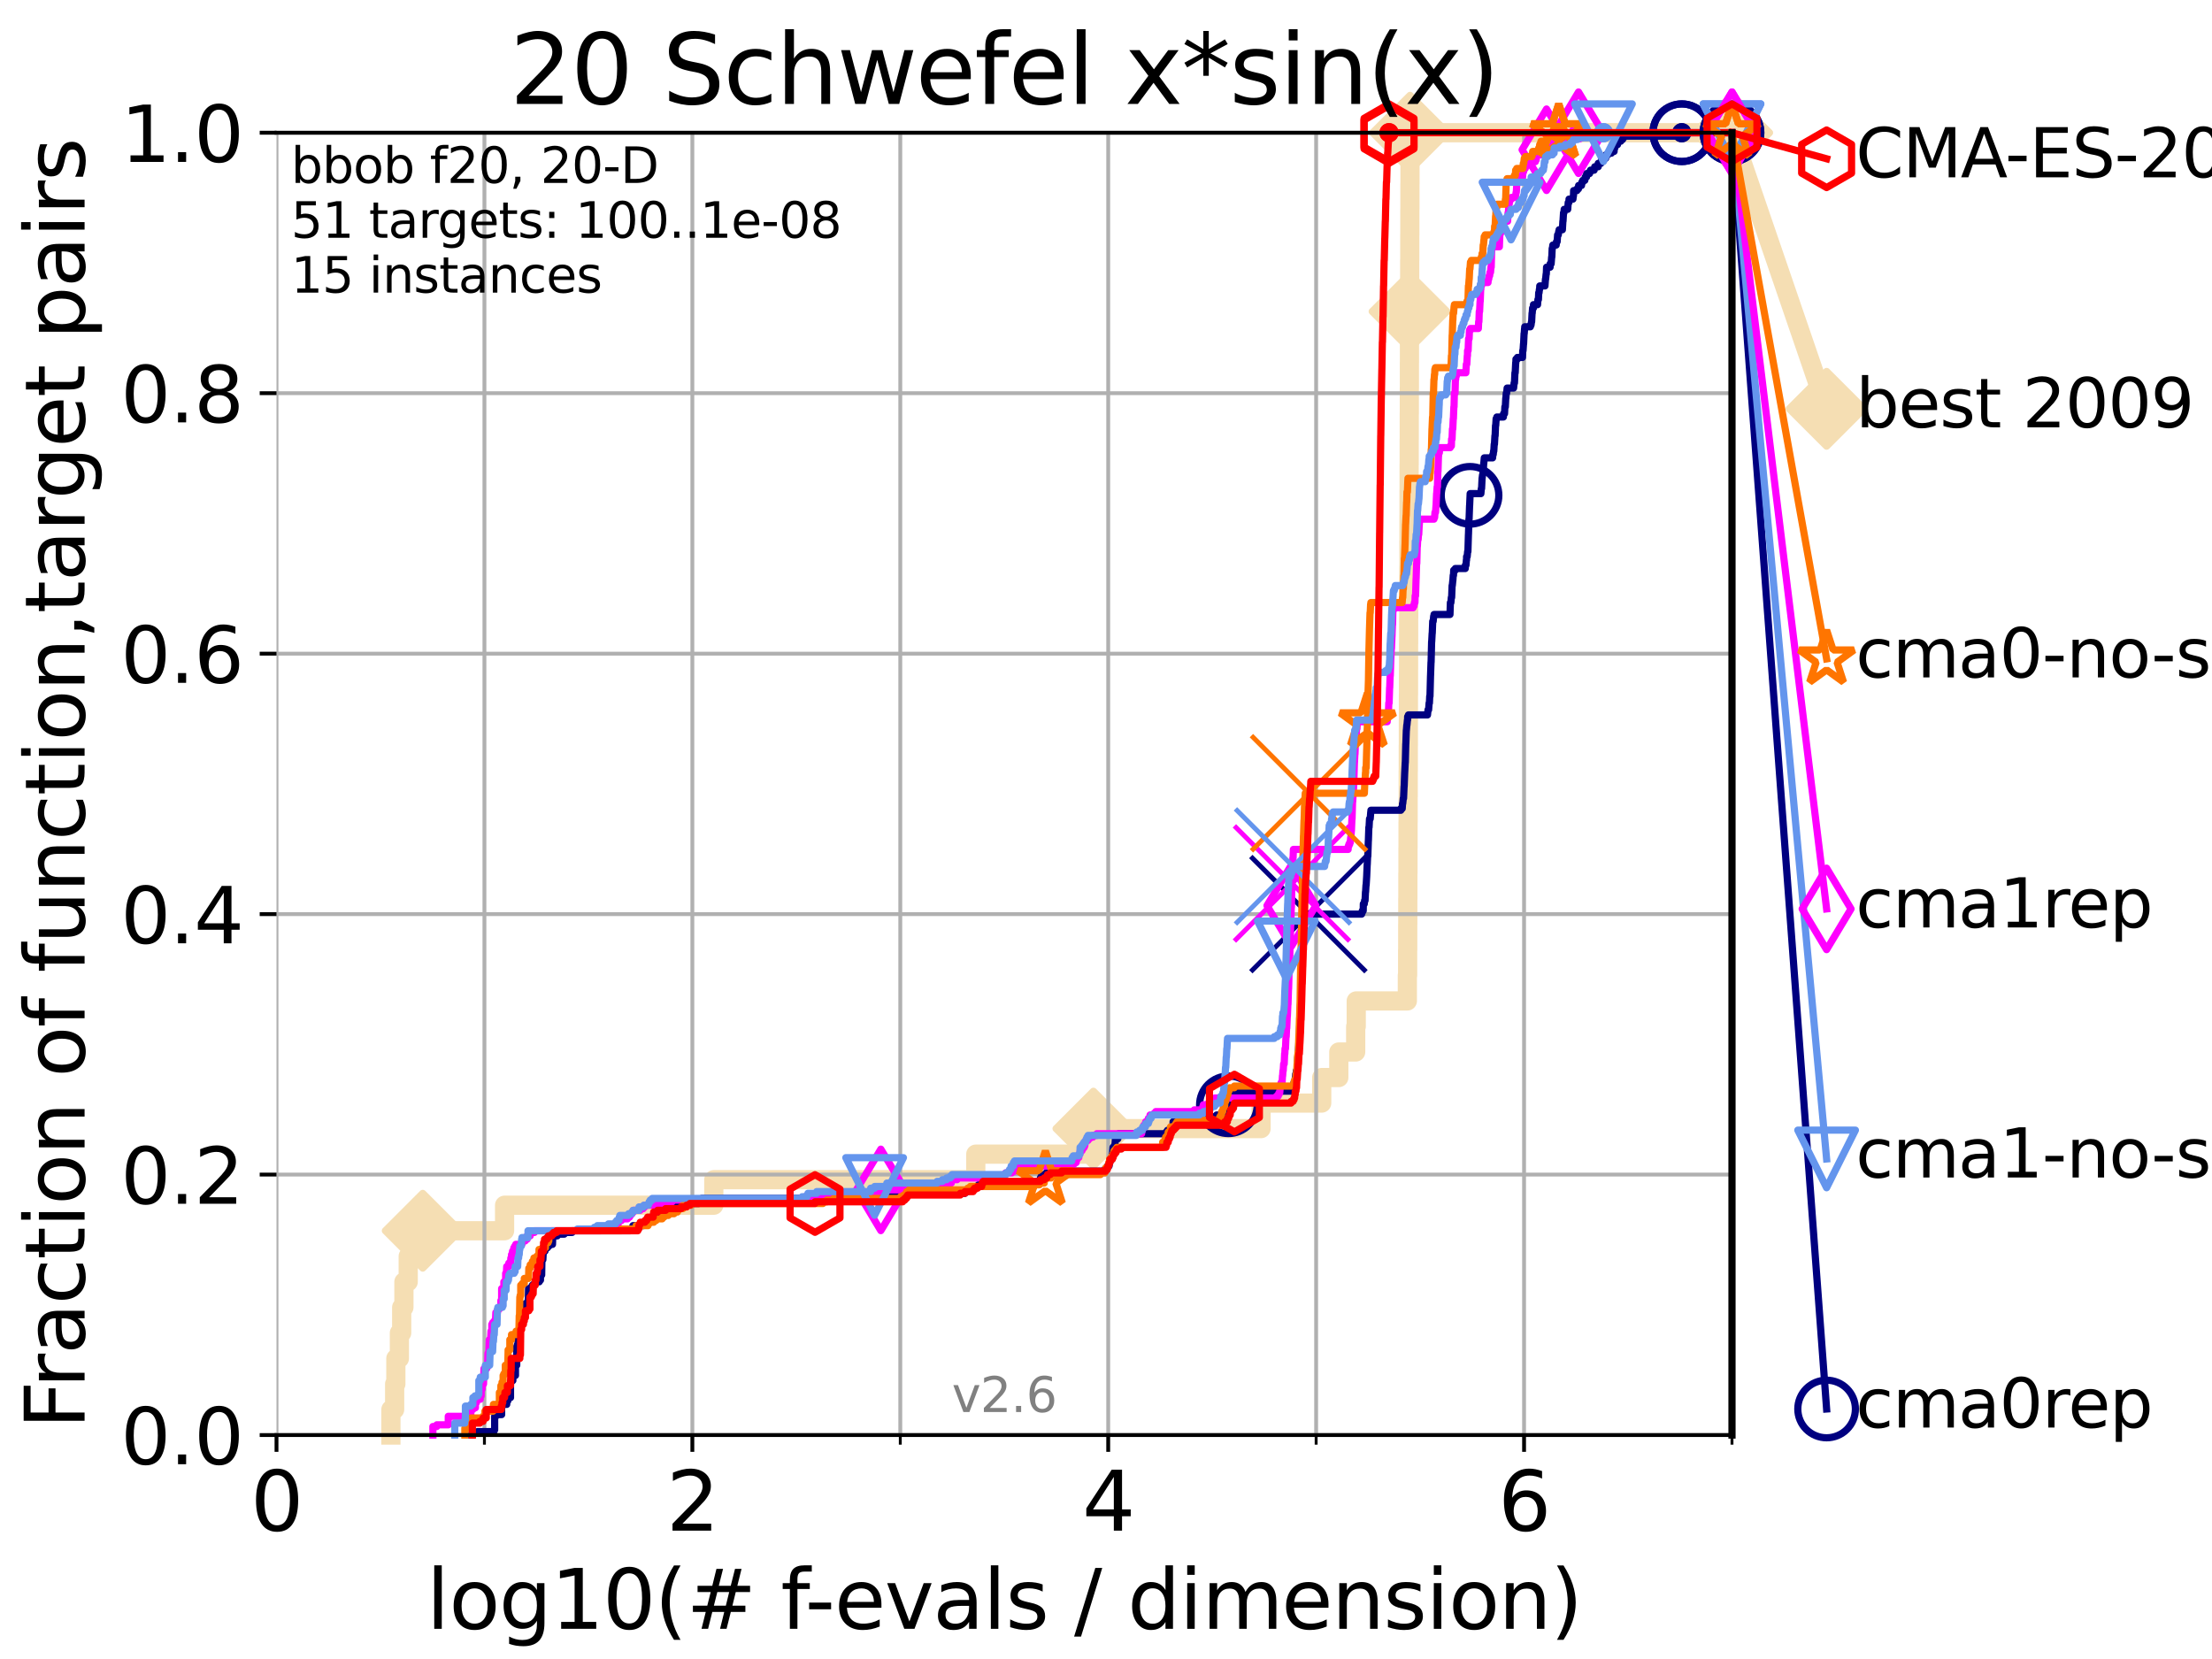 <?xml version="1.0" encoding="utf-8" standalone="no"?>
<!DOCTYPE svg PUBLIC "-//W3C//DTD SVG 1.1//EN"
  "http://www.w3.org/Graphics/SVG/1.1/DTD/svg11.dtd">
<svg xmlns:xlink="http://www.w3.org/1999/xlink" width="460.8pt" height="345.6pt" viewBox="0 0 460.8 345.6" xmlns="http://www.w3.org/2000/svg" version="1.1">
 <defs>
  <style type="text/css">*{stroke-linejoin: round; stroke-linecap: butt}</style>
 </defs>
 <g id="figure_1">
  <g id="patch_1">
   <path d="M 0 345.6 
L 460.8 345.6 
L 460.8 0 
L 0 0 
z
" style="fill: #ffffff"/>
  </g>
  <g id="axes_1">
   <g id="patch_2">
    <path d="M 57.6 298.944 
L 360.806 298.944 
L 360.806 27.648 
L 57.6 27.648 
z
" style="fill: #ffffff"/>
   </g>
   <g id="line2d_1">
    <path d="M 81.433 298.944 
L 81.433 293.624 
L 82.212 293.624 
L 82.212 288.305 
L 82.464 288.305 
L 82.464 282.985 
L 83.202 282.985 
L 83.202 277.666 
L 83.678 277.666 
L 83.678 272.346 
L 84.143 272.346 
L 84.143 267.027 
L 85.039 267.027 
L 85.039 261.707 
L 88.063 261.707 
L 88.063 256.388 
L 105.113 256.388 
L 105.113 251.068 
L 148.697 251.068 
L 148.697 245.749 
L 203.275 245.749 
L 203.275 240.429 
L 227.78 240.429 
L 227.78 235.11 
L 262.701 235.11 
L 262.701 229.79 
L 275.335 229.79 
L 275.335 224.471 
L 278.898 224.471 
L 278.898 219.151 
L 282.414 219.151 
L 282.414 213.832 
L 282.528 213.832 
L 282.528 208.512 
L 293.177 208.512 
L 293.177 203.192 
L 293.235 203.192 
L 293.235 197.873 
L 293.255 197.873 
L 293.255 192.553 
L 293.269 192.553 
L 293.269 187.234 
L 293.287 187.234 
L 293.287 181.914 
L 293.306 181.914 
L 293.306 176.595 
L 293.321 176.595 
L 293.321 171.275 
L 293.336 171.275 
L 293.336 165.956 
L 293.353 165.956 
L 293.353 160.636 
L 293.369 160.636 
L 293.369 155.317 
L 293.386 155.317 
L 293.386 149.997 
L 293.401 149.997 
L 293.401 144.678 
L 293.421 144.678 
L 293.421 139.358 
L 293.433 139.358 
L 293.433 134.039 
L 293.449 134.039 
L 293.449 128.719 
L 293.463 128.719 
L 293.463 123.4 
L 293.48 123.4 
L 293.48 118.08 
L 293.494 118.08 
L 293.494 112.76 
L 293.514 112.76 
L 293.514 107.441 
L 293.528 107.441 
L 293.528 102.121 
L 293.544 102.121 
L 293.544 96.802 
L 293.56 96.802 
L 293.56 91.482 
L 293.573 91.482 
L 293.573 86.163 
L 293.588 86.163 
L 293.588 80.843 
L 293.603 80.843 
L 293.603 75.524 
L 293.616 75.524 
L 293.616 70.204 
L 293.636 70.204 
L 293.636 64.885 
L 293.651 64.885 
L 293.651 59.565 
L 293.665 59.565 
L 293.665 54.246 
L 293.681 54.246 
L 293.681 48.926 
L 293.696 48.926 
L 293.696 43.607 
L 293.714 43.607 
L 293.714 38.287 
L 293.727 38.287 
L 293.727 32.968 
L 293.743 32.968 
L 293.743 27.648 
L 360.806 27.648 
" style="fill: none; stroke: #f5deb3; stroke-width: 4; stroke-linecap: square"/>
   </g>
   <g id="line2d_2">
    <defs>
     <path id="medcdb568c9" d="M -0 7.778 
L 7.778 0 
L 0 -7.778 
L -7.778 -0 
z
" style="stroke: #f5deb3; stroke-width: 1.5; stroke-linejoin: miter"/>
    </defs>
    <g>
     <use xlink:href="#medcdb568c9" x="88.063" y="256.388" style="fill: #f5deb3; stroke: #f5deb3; stroke-width: 1.5; stroke-linejoin: miter"/>
     <use xlink:href="#medcdb568c9" x="227.78" y="235.11" style="fill: #f5deb3; stroke: #f5deb3; stroke-width: 1.5; stroke-linejoin: miter"/>
     <use xlink:href="#medcdb568c9" x="293.636" y="64.885" style="fill: #f5deb3; stroke: #f5deb3; stroke-width: 1.5; stroke-linejoin: miter"/>
     <use xlink:href="#medcdb568c9" x="293.743" y="27.648" style="fill: #f5deb3; stroke: #f5deb3; stroke-width: 1.5; stroke-linejoin: miter"/>
     <use xlink:href="#medcdb568c9" x="360.806" y="27.648" style="fill: #f5deb3; stroke: #f5deb3; stroke-width: 1.5; stroke-linejoin: miter"/>
    </g>
   </g>
   <g id="line2d_3">
    <path style="fill: none; stroke: #f5deb3; stroke-width: 4; stroke-linecap: square"/>
    <g/>
   </g>
   <g id="line2d_4">
    <path d="M 360.806 27.648 
L 380.515 85.163 
" style="fill: none; stroke: #f5deb3; stroke-width: 4; stroke-linecap: square"/>
    <g>
     <use xlink:href="#medcdb568c9" x="360.806" y="27.648" style="fill: #f5deb3; stroke: #f5deb3; stroke-width: 1.5; stroke-linejoin: miter"/>
     <use xlink:href="#medcdb568c9" x="380.515" y="85.163" style="fill: #f5deb3; stroke: #f5deb3; stroke-width: 1.5; stroke-linejoin: miter"/>
    </g>
   </g>
   <g id="matplotlib.axis_1">
    <g id="xtick_1">
     <g id="line2d_5">
      <path d="M 57.6 298.944 
L 57.6 27.648 
" clip-path="url(#pdfa3e6c100)" style="fill: none; stroke: #b0b0b0; stroke-width: 0.8; stroke-linecap: square"/>
     </g>
     <g id="line2d_6">
      <defs>
       <path id="mfe16619ab9" d="M 0 0 
L 0 3.5 
" style="stroke: #000000; stroke-width: 0.8"/>
      </defs>
      <g>
       <use xlink:href="#mfe16619ab9" x="57.6" y="298.944" style="stroke: #000000; stroke-width: 0.8"/>
      </g>
     </g>
     <g id="text_1">
      <!-- 0 -->
      <g transform="translate(52.192 318.861)scale(0.17 -0.17)">
       <defs>
        <path id="DejaVuSans-30" d="M 2034 4250 
Q 1547 4250 1301 3770 
Q 1056 3291 1056 2328 
Q 1056 1369 1301 889 
Q 1547 409 2034 409 
Q 2525 409 2770 889 
Q 3016 1369 3016 2328 
Q 3016 3291 2770 3770 
Q 2525 4250 2034 4250 
z
M 2034 4750 
Q 2819 4750 3233 4129 
Q 3647 3509 3647 2328 
Q 3647 1150 3233 529 
Q 2819 -91 2034 -91 
Q 1250 -91 836 529 
Q 422 1150 422 2328 
Q 422 3509 836 4129 
Q 1250 4750 2034 4750 
z
" transform="scale(0.016)"/>
       </defs>
       <use xlink:href="#DejaVuSans-30"/>
      </g>
     </g>
    </g>
    <g id="xtick_2">
     <g id="line2d_7">
      <path d="M 144.23 298.944 
L 144.23 27.648 
" clip-path="url(#pdfa3e6c100)" style="fill: none; stroke: #b0b0b0; stroke-width: 0.8; stroke-linecap: square"/>
     </g>
     <g id="line2d_8">
      <g>
       <use xlink:href="#mfe16619ab9" x="144.23" y="298.944" style="stroke: #000000; stroke-width: 0.8"/>
      </g>
     </g>
     <g id="text_2">
      <!-- 2 -->
      <g transform="translate(138.822 318.861)scale(0.17 -0.17)">
       <defs>
        <path id="DejaVuSans-32" d="M 1228 531 
L 3431 531 
L 3431 0 
L 469 0 
L 469 531 
Q 828 903 1448 1529 
Q 2069 2156 2228 2338 
Q 2531 2678 2651 2914 
Q 2772 3150 2772 3378 
Q 2772 3750 2511 3984 
Q 2250 4219 1831 4219 
Q 1534 4219 1204 4116 
Q 875 4013 500 3803 
L 500 4441 
Q 881 4594 1212 4672 
Q 1544 4750 1819 4750 
Q 2544 4750 2975 4387 
Q 3406 4025 3406 3419 
Q 3406 3131 3298 2873 
Q 3191 2616 2906 2266 
Q 2828 2175 2409 1742 
Q 1991 1309 1228 531 
z
" transform="scale(0.016)"/>
       </defs>
       <use xlink:href="#DejaVuSans-32"/>
      </g>
     </g>
    </g>
    <g id="xtick_3">
     <g id="line2d_9">
      <path d="M 230.861 298.944 
L 230.861 27.648 
" clip-path="url(#pdfa3e6c100)" style="fill: none; stroke: #b0b0b0; stroke-width: 0.8; stroke-linecap: square"/>
     </g>
     <g id="line2d_10">
      <g>
       <use xlink:href="#mfe16619ab9" x="230.861" y="298.944" style="stroke: #000000; stroke-width: 0.8"/>
      </g>
     </g>
     <g id="text_3">
      <!-- 4 -->
      <g transform="translate(225.453 318.861)scale(0.17 -0.17)">
       <defs>
        <path id="DejaVuSans-34" d="M 2419 4116 
L 825 1625 
L 2419 1625 
L 2419 4116 
z
M 2253 4666 
L 3047 4666 
L 3047 1625 
L 3713 1625 
L 3713 1100 
L 3047 1100 
L 3047 0 
L 2419 0 
L 2419 1100 
L 313 1100 
L 313 1709 
L 2253 4666 
z
" transform="scale(0.016)"/>
       </defs>
       <use xlink:href="#DejaVuSans-34"/>
      </g>
     </g>
    </g>
    <g id="xtick_4">
     <g id="line2d_11">
      <path d="M 317.491 298.944 
L 317.491 27.648 
" clip-path="url(#pdfa3e6c100)" style="fill: none; stroke: #b0b0b0; stroke-width: 0.8; stroke-linecap: square"/>
     </g>
     <g id="line2d_12">
      <g>
       <use xlink:href="#mfe16619ab9" x="317.491" y="298.944" style="stroke: #000000; stroke-width: 0.8"/>
      </g>
     </g>
     <g id="text_4">
      <!-- 6 -->
      <g transform="translate(312.083 318.861)scale(0.17 -0.17)">
       <defs>
        <path id="DejaVuSans-36" d="M 2113 2584 
Q 1688 2584 1439 2293 
Q 1191 2003 1191 1497 
Q 1191 994 1439 701 
Q 1688 409 2113 409 
Q 2538 409 2786 701 
Q 3034 994 3034 1497 
Q 3034 2003 2786 2293 
Q 2538 2584 2113 2584 
z
M 3366 4563 
L 3366 3988 
Q 3128 4100 2886 4159 
Q 2644 4219 2406 4219 
Q 1781 4219 1451 3797 
Q 1122 3375 1075 2522 
Q 1259 2794 1537 2939 
Q 1816 3084 2150 3084 
Q 2853 3084 3261 2657 
Q 3669 2231 3669 1497 
Q 3669 778 3244 343 
Q 2819 -91 2113 -91 
Q 1303 -91 875 529 
Q 447 1150 447 2328 
Q 447 3434 972 4092 
Q 1497 4750 2381 4750 
Q 2619 4750 2861 4703 
Q 3103 4656 3366 4563 
z
" transform="scale(0.016)"/>
       </defs>
       <use xlink:href="#DejaVuSans-36"/>
      </g>
     </g>
    </g>
    <g id="xtick_5">
     <g id="line2d_13">
      <path d="M 100.915 298.944 
L 100.915 27.648 
" clip-path="url(#pdfa3e6c100)" style="fill: none; stroke: #b0b0b0; stroke-width: 0.8; stroke-linecap: square"/>
     </g>
     <g id="line2d_14">
      <defs>
       <path id="m2c11642e19" d="M 0 0 
L 0 2 
" style="stroke: #000000; stroke-width: 0.6"/>
      </defs>
      <g>
       <use xlink:href="#m2c11642e19" x="100.915" y="298.944" style="stroke: #000000; stroke-width: 0.6"/>
      </g>
     </g>
    </g>
    <g id="xtick_6">
     <g id="line2d_15">
      <path d="M 187.546 298.944 
L 187.546 27.648 
" clip-path="url(#pdfa3e6c100)" style="fill: none; stroke: #b0b0b0; stroke-width: 0.8; stroke-linecap: square"/>
     </g>
     <g id="line2d_16">
      <g>
       <use xlink:href="#m2c11642e19" x="187.546" y="298.944" style="stroke: #000000; stroke-width: 0.6"/>
      </g>
     </g>
    </g>
    <g id="xtick_7">
     <g id="line2d_17">
      <path d="M 274.176 298.944 
L 274.176 27.648 
" clip-path="url(#pdfa3e6c100)" style="fill: none; stroke: #b0b0b0; stroke-width: 0.8; stroke-linecap: square"/>
     </g>
     <g id="line2d_18">
      <g>
       <use xlink:href="#m2c11642e19" x="274.176" y="298.944" style="stroke: #000000; stroke-width: 0.6"/>
      </g>
     </g>
    </g>
    <g id="xtick_8">
     <g id="line2d_19">
      <path d="M 360.806 298.944 
L 360.806 27.648 
" clip-path="url(#pdfa3e6c100)" style="fill: none; stroke: #b0b0b0; stroke-width: 0.8; stroke-linecap: square"/>
     </g>
     <g id="line2d_20">
      <g>
       <use xlink:href="#m2c11642e19" x="360.806" y="298.944" style="stroke: #000000; stroke-width: 0.6"/>
      </g>
     </g>
    </g>
    <g id="text_5">
     <!-- log10(# f-evals / dimension) -->
     <g transform="translate(88.823 339.314)scale(0.17 -0.17)">
      <defs>
       <path id="DejaVuSans-6c" d="M 603 4863 
L 1178 4863 
L 1178 0 
L 603 0 
L 603 4863 
z
" transform="scale(0.016)"/>
       <path id="DejaVuSans-6f" d="M 1959 3097 
Q 1497 3097 1228 2736 
Q 959 2375 959 1747 
Q 959 1119 1226 758 
Q 1494 397 1959 397 
Q 2419 397 2687 759 
Q 2956 1122 2956 1747 
Q 2956 2369 2687 2733 
Q 2419 3097 1959 3097 
z
M 1959 3584 
Q 2709 3584 3137 3096 
Q 3566 2609 3566 1747 
Q 3566 888 3137 398 
Q 2709 -91 1959 -91 
Q 1206 -91 779 398 
Q 353 888 353 1747 
Q 353 2609 779 3096 
Q 1206 3584 1959 3584 
z
" transform="scale(0.016)"/>
       <path id="DejaVuSans-67" d="M 2906 1791 
Q 2906 2416 2648 2759 
Q 2391 3103 1925 3103 
Q 1463 3103 1205 2759 
Q 947 2416 947 1791 
Q 947 1169 1205 825 
Q 1463 481 1925 481 
Q 2391 481 2648 825 
Q 2906 1169 2906 1791 
z
M 3481 434 
Q 3481 -459 3084 -895 
Q 2688 -1331 1869 -1331 
Q 1566 -1331 1297 -1286 
Q 1028 -1241 775 -1147 
L 775 -588 
Q 1028 -725 1275 -790 
Q 1522 -856 1778 -856 
Q 2344 -856 2625 -561 
Q 2906 -266 2906 331 
L 2906 616 
Q 2728 306 2450 153 
Q 2172 0 1784 0 
Q 1141 0 747 490 
Q 353 981 353 1791 
Q 353 2603 747 3093 
Q 1141 3584 1784 3584 
Q 2172 3584 2450 3431 
Q 2728 3278 2906 2969 
L 2906 3500 
L 3481 3500 
L 3481 434 
z
" transform="scale(0.016)"/>
       <path id="DejaVuSans-31" d="M 794 531 
L 1825 531 
L 1825 4091 
L 703 3866 
L 703 4441 
L 1819 4666 
L 2450 4666 
L 2450 531 
L 3481 531 
L 3481 0 
L 794 0 
L 794 531 
z
" transform="scale(0.016)"/>
       <path id="DejaVuSans-28" d="M 1984 4856 
Q 1566 4138 1362 3434 
Q 1159 2731 1159 2009 
Q 1159 1288 1364 580 
Q 1569 -128 1984 -844 
L 1484 -844 
Q 1016 -109 783 600 
Q 550 1309 550 2009 
Q 550 2706 781 3412 
Q 1013 4119 1484 4856 
L 1984 4856 
z
" transform="scale(0.016)"/>
       <path id="DejaVuSans-23" d="M 3272 2816 
L 2363 2816 
L 2100 1772 
L 3016 1772 
L 3272 2816 
z
M 2803 4594 
L 2478 3297 
L 3391 3297 
L 3719 4594 
L 4219 4594 
L 3897 3297 
L 4872 3297 
L 4872 2816 
L 3775 2816 
L 3519 1772 
L 4513 1772 
L 4513 1294 
L 3397 1294 
L 3072 0 
L 2572 0 
L 2894 1294 
L 1978 1294 
L 1656 0 
L 1153 0 
L 1478 1294 
L 494 1294 
L 494 1772 
L 1594 1772 
L 1856 2816 
L 850 2816 
L 850 3297 
L 1978 3297 
L 2297 4594 
L 2803 4594 
z
" transform="scale(0.016)"/>
       <path id="DejaVuSans-20" transform="scale(0.016)"/>
       <path id="DejaVuSans-66" d="M 2375 4863 
L 2375 4384 
L 1825 4384 
Q 1516 4384 1395 4259 
Q 1275 4134 1275 3809 
L 1275 3500 
L 2222 3500 
L 2222 3053 
L 1275 3053 
L 1275 0 
L 697 0 
L 697 3053 
L 147 3053 
L 147 3500 
L 697 3500 
L 697 3744 
Q 697 4328 969 4595 
Q 1241 4863 1831 4863 
L 2375 4863 
z
" transform="scale(0.016)"/>
       <path id="DejaVuSans-2d" d="M 313 2009 
L 1997 2009 
L 1997 1497 
L 313 1497 
L 313 2009 
z
" transform="scale(0.016)"/>
       <path id="DejaVuSans-65" d="M 3597 1894 
L 3597 1613 
L 953 1613 
Q 991 1019 1311 708 
Q 1631 397 2203 397 
Q 2534 397 2845 478 
Q 3156 559 3463 722 
L 3463 178 
Q 3153 47 2828 -22 
Q 2503 -91 2169 -91 
Q 1331 -91 842 396 
Q 353 884 353 1716 
Q 353 2575 817 3079 
Q 1281 3584 2069 3584 
Q 2775 3584 3186 3129 
Q 3597 2675 3597 1894 
z
M 3022 2063 
Q 3016 2534 2758 2815 
Q 2500 3097 2075 3097 
Q 1594 3097 1305 2825 
Q 1016 2553 972 2059 
L 3022 2063 
z
" transform="scale(0.016)"/>
       <path id="DejaVuSans-76" d="M 191 3500 
L 800 3500 
L 1894 563 
L 2988 3500 
L 3597 3500 
L 2284 0 
L 1503 0 
L 191 3500 
z
" transform="scale(0.016)"/>
       <path id="DejaVuSans-61" d="M 2194 1759 
Q 1497 1759 1228 1600 
Q 959 1441 959 1056 
Q 959 750 1161 570 
Q 1363 391 1709 391 
Q 2188 391 2477 730 
Q 2766 1069 2766 1631 
L 2766 1759 
L 2194 1759 
z
M 3341 1997 
L 3341 0 
L 2766 0 
L 2766 531 
Q 2569 213 2275 61 
Q 1981 -91 1556 -91 
Q 1019 -91 701 211 
Q 384 513 384 1019 
Q 384 1609 779 1909 
Q 1175 2209 1959 2209 
L 2766 2209 
L 2766 2266 
Q 2766 2663 2505 2880 
Q 2244 3097 1772 3097 
Q 1472 3097 1187 3025 
Q 903 2953 641 2809 
L 641 3341 
Q 956 3463 1253 3523 
Q 1550 3584 1831 3584 
Q 2591 3584 2966 3190 
Q 3341 2797 3341 1997 
z
" transform="scale(0.016)"/>
       <path id="DejaVuSans-73" d="M 2834 3397 
L 2834 2853 
Q 2591 2978 2328 3040 
Q 2066 3103 1784 3103 
Q 1356 3103 1142 2972 
Q 928 2841 928 2578 
Q 928 2378 1081 2264 
Q 1234 2150 1697 2047 
L 1894 2003 
Q 2506 1872 2764 1633 
Q 3022 1394 3022 966 
Q 3022 478 2636 193 
Q 2250 -91 1575 -91 
Q 1294 -91 989 -36 
Q 684 19 347 128 
L 347 722 
Q 666 556 975 473 
Q 1284 391 1588 391 
Q 1994 391 2212 530 
Q 2431 669 2431 922 
Q 2431 1156 2273 1281 
Q 2116 1406 1581 1522 
L 1381 1569 
Q 847 1681 609 1914 
Q 372 2147 372 2553 
Q 372 3047 722 3315 
Q 1072 3584 1716 3584 
Q 2034 3584 2315 3537 
Q 2597 3491 2834 3397 
z
" transform="scale(0.016)"/>
       <path id="DejaVuSans-2f" d="M 1625 4666 
L 2156 4666 
L 531 -594 
L 0 -594 
L 1625 4666 
z
" transform="scale(0.016)"/>
       <path id="DejaVuSans-64" d="M 2906 2969 
L 2906 4863 
L 3481 4863 
L 3481 0 
L 2906 0 
L 2906 525 
Q 2725 213 2448 61 
Q 2172 -91 1784 -91 
Q 1150 -91 751 415 
Q 353 922 353 1747 
Q 353 2572 751 3078 
Q 1150 3584 1784 3584 
Q 2172 3584 2448 3432 
Q 2725 3281 2906 2969 
z
M 947 1747 
Q 947 1113 1208 752 
Q 1469 391 1925 391 
Q 2381 391 2643 752 
Q 2906 1113 2906 1747 
Q 2906 2381 2643 2742 
Q 2381 3103 1925 3103 
Q 1469 3103 1208 2742 
Q 947 2381 947 1747 
z
" transform="scale(0.016)"/>
       <path id="DejaVuSans-69" d="M 603 3500 
L 1178 3500 
L 1178 0 
L 603 0 
L 603 3500 
z
M 603 4863 
L 1178 4863 
L 1178 4134 
L 603 4134 
L 603 4863 
z
" transform="scale(0.016)"/>
       <path id="DejaVuSans-6d" d="M 3328 2828 
Q 3544 3216 3844 3400 
Q 4144 3584 4550 3584 
Q 5097 3584 5394 3201 
Q 5691 2819 5691 2113 
L 5691 0 
L 5113 0 
L 5113 2094 
Q 5113 2597 4934 2840 
Q 4756 3084 4391 3084 
Q 3944 3084 3684 2787 
Q 3425 2491 3425 1978 
L 3425 0 
L 2847 0 
L 2847 2094 
Q 2847 2600 2669 2842 
Q 2491 3084 2119 3084 
Q 1678 3084 1418 2786 
Q 1159 2488 1159 1978 
L 1159 0 
L 581 0 
L 581 3500 
L 1159 3500 
L 1159 2956 
Q 1356 3278 1631 3431 
Q 1906 3584 2284 3584 
Q 2666 3584 2933 3390 
Q 3200 3197 3328 2828 
z
" transform="scale(0.016)"/>
       <path id="DejaVuSans-6e" d="M 3513 2113 
L 3513 0 
L 2938 0 
L 2938 2094 
Q 2938 2591 2744 2837 
Q 2550 3084 2163 3084 
Q 1697 3084 1428 2787 
Q 1159 2491 1159 1978 
L 1159 0 
L 581 0 
L 581 3500 
L 1159 3500 
L 1159 2956 
Q 1366 3272 1645 3428 
Q 1925 3584 2291 3584 
Q 2894 3584 3203 3211 
Q 3513 2838 3513 2113 
z
" transform="scale(0.016)"/>
       <path id="DejaVuSans-29" d="M 513 4856 
L 1013 4856 
Q 1481 4119 1714 3412 
Q 1947 2706 1947 2009 
Q 1947 1309 1714 600 
Q 1481 -109 1013 -844 
L 513 -844 
Q 928 -128 1133 580 
Q 1338 1288 1338 2009 
Q 1338 2731 1133 3434 
Q 928 4138 513 4856 
z
" transform="scale(0.016)"/>
      </defs>
      <use xlink:href="#DejaVuSans-6c"/>
      <use xlink:href="#DejaVuSans-6f" x="27.783"/>
      <use xlink:href="#DejaVuSans-67" x="88.965"/>
      <use xlink:href="#DejaVuSans-31" x="152.441"/>
      <use xlink:href="#DejaVuSans-30" x="216.064"/>
      <use xlink:href="#DejaVuSans-28" x="279.688"/>
      <use xlink:href="#DejaVuSans-23" x="318.701"/>
      <use xlink:href="#DejaVuSans-20" x="402.49"/>
      <use xlink:href="#DejaVuSans-66" x="434.277"/>
      <use xlink:href="#DejaVuSans-2d" x="463.982"/>
      <use xlink:href="#DejaVuSans-65" x="500.066"/>
      <use xlink:href="#DejaVuSans-76" x="561.59"/>
      <use xlink:href="#DejaVuSans-61" x="620.77"/>
      <use xlink:href="#DejaVuSans-6c" x="682.049"/>
      <use xlink:href="#DejaVuSans-73" x="709.832"/>
      <use xlink:href="#DejaVuSans-20" x="761.932"/>
      <use xlink:href="#DejaVuSans-2f" x="793.719"/>
      <use xlink:href="#DejaVuSans-20" x="827.41"/>
      <use xlink:href="#DejaVuSans-64" x="859.197"/>
      <use xlink:href="#DejaVuSans-69" x="922.674"/>
      <use xlink:href="#DejaVuSans-6d" x="950.457"/>
      <use xlink:href="#DejaVuSans-65" x="1047.869"/>
      <use xlink:href="#DejaVuSans-6e" x="1109.393"/>
      <use xlink:href="#DejaVuSans-73" x="1172.771"/>
      <use xlink:href="#DejaVuSans-69" x="1224.871"/>
      <use xlink:href="#DejaVuSans-6f" x="1252.654"/>
      <use xlink:href="#DejaVuSans-6e" x="1313.836"/>
      <use xlink:href="#DejaVuSans-29" x="1377.215"/>
     </g>
    </g>
   </g>
   <g id="matplotlib.axis_2">
    <g id="ytick_1">
     <g id="line2d_21">
      <path d="M 57.6 298.944 
L 360.806 298.944 
" clip-path="url(#pdfa3e6c100)" style="fill: none; stroke: #b0b0b0; stroke-width: 0.8; stroke-linecap: square"/>
     </g>
     <g id="line2d_22">
      <defs>
       <path id="m3137bf27c2" d="M 0 0 
L -3.5 0 
" style="stroke: #000000; stroke-width: 0.8"/>
      </defs>
      <g>
       <use xlink:href="#m3137bf27c2" x="57.6" y="298.944" style="stroke: #000000; stroke-width: 0.8"/>
      </g>
     </g>
     <g id="text_6">
      <!-- 0.0 -->
      <g transform="translate(25.155 305.023)scale(0.16 -0.16)">
       <defs>
        <path id="DejaVuSans-2e" d="M 684 794 
L 1344 794 
L 1344 0 
L 684 0 
L 684 794 
z
" transform="scale(0.016)"/>
       </defs>
       <use xlink:href="#DejaVuSans-30"/>
       <use xlink:href="#DejaVuSans-2e" x="63.623"/>
       <use xlink:href="#DejaVuSans-30" x="95.41"/>
      </g>
     </g>
    </g>
    <g id="ytick_2">
     <g id="line2d_23">
      <path d="M 57.6 244.685 
L 360.806 244.685 
" clip-path="url(#pdfa3e6c100)" style="fill: none; stroke: #b0b0b0; stroke-width: 0.8; stroke-linecap: square"/>
     </g>
     <g id="line2d_24">
      <g>
       <use xlink:href="#m3137bf27c2" x="57.6" y="244.685" style="stroke: #000000; stroke-width: 0.8"/>
      </g>
     </g>
     <g id="text_7">
      <!-- 0.2 -->
      <g transform="translate(25.155 250.764)scale(0.16 -0.16)">
       <use xlink:href="#DejaVuSans-30"/>
       <use xlink:href="#DejaVuSans-2e" x="63.623"/>
       <use xlink:href="#DejaVuSans-32" x="95.41"/>
      </g>
     </g>
    </g>
    <g id="ytick_3">
     <g id="line2d_25">
      <path d="M 57.6 190.426 
L 360.806 190.426 
" clip-path="url(#pdfa3e6c100)" style="fill: none; stroke: #b0b0b0; stroke-width: 0.8; stroke-linecap: square"/>
     </g>
     <g id="line2d_26">
      <g>
       <use xlink:href="#m3137bf27c2" x="57.6" y="190.426" style="stroke: #000000; stroke-width: 0.8"/>
      </g>
     </g>
     <g id="text_8">
      <!-- 0.4 -->
      <g transform="translate(25.155 196.504)scale(0.16 -0.16)">
       <use xlink:href="#DejaVuSans-30"/>
       <use xlink:href="#DejaVuSans-2e" x="63.623"/>
       <use xlink:href="#DejaVuSans-34" x="95.41"/>
      </g>
     </g>
    </g>
    <g id="ytick_4">
     <g id="line2d_27">
      <path d="M 57.6 136.166 
L 360.806 136.166 
" clip-path="url(#pdfa3e6c100)" style="fill: none; stroke: #b0b0b0; stroke-width: 0.8; stroke-linecap: square"/>
     </g>
     <g id="line2d_28">
      <g>
       <use xlink:href="#m3137bf27c2" x="57.6" y="136.166" style="stroke: #000000; stroke-width: 0.8"/>
      </g>
     </g>
     <g id="text_9">
      <!-- 0.6 -->
      <g transform="translate(25.155 142.245)scale(0.16 -0.16)">
       <use xlink:href="#DejaVuSans-30"/>
       <use xlink:href="#DejaVuSans-2e" x="63.623"/>
       <use xlink:href="#DejaVuSans-36" x="95.41"/>
      </g>
     </g>
    </g>
    <g id="ytick_5">
     <g id="line2d_29">
      <path d="M 57.6 81.907 
L 360.806 81.907 
" clip-path="url(#pdfa3e6c100)" style="fill: none; stroke: #b0b0b0; stroke-width: 0.8; stroke-linecap: square"/>
     </g>
     <g id="line2d_30">
      <g>
       <use xlink:href="#m3137bf27c2" x="57.6" y="81.907" style="stroke: #000000; stroke-width: 0.8"/>
      </g>
     </g>
     <g id="text_10">
      <!-- 0.8 -->
      <g transform="translate(25.155 87.986)scale(0.16 -0.16)">
       <defs>
        <path id="DejaVuSans-38" d="M 2034 2216 
Q 1584 2216 1326 1975 
Q 1069 1734 1069 1313 
Q 1069 891 1326 650 
Q 1584 409 2034 409 
Q 2484 409 2743 651 
Q 3003 894 3003 1313 
Q 3003 1734 2745 1975 
Q 2488 2216 2034 2216 
z
M 1403 2484 
Q 997 2584 770 2862 
Q 544 3141 544 3541 
Q 544 4100 942 4425 
Q 1341 4750 2034 4750 
Q 2731 4750 3128 4425 
Q 3525 4100 3525 3541 
Q 3525 3141 3298 2862 
Q 3072 2584 2669 2484 
Q 3125 2378 3379 2068 
Q 3634 1759 3634 1313 
Q 3634 634 3220 271 
Q 2806 -91 2034 -91 
Q 1263 -91 848 271 
Q 434 634 434 1313 
Q 434 1759 690 2068 
Q 947 2378 1403 2484 
z
M 1172 3481 
Q 1172 3119 1398 2916 
Q 1625 2713 2034 2713 
Q 2441 2713 2670 2916 
Q 2900 3119 2900 3481 
Q 2900 3844 2670 4047 
Q 2441 4250 2034 4250 
Q 1625 4250 1398 4047 
Q 1172 3844 1172 3481 
z
" transform="scale(0.016)"/>
       </defs>
       <use xlink:href="#DejaVuSans-30"/>
       <use xlink:href="#DejaVuSans-2e" x="63.623"/>
       <use xlink:href="#DejaVuSans-38" x="95.41"/>
      </g>
     </g>
    </g>
    <g id="ytick_6">
     <g id="line2d_31">
      <path d="M 57.6 27.648 
L 360.806 27.648 
" clip-path="url(#pdfa3e6c100)" style="fill: none; stroke: #b0b0b0; stroke-width: 0.8; stroke-linecap: square"/>
     </g>
     <g id="line2d_32">
      <g>
       <use xlink:href="#m3137bf27c2" x="57.6" y="27.648" style="stroke: #000000; stroke-width: 0.8"/>
      </g>
     </g>
     <g id="text_11">
      <!-- 1.0 -->
      <g transform="translate(25.155 33.727)scale(0.16 -0.16)">
       <use xlink:href="#DejaVuSans-31"/>
       <use xlink:href="#DejaVuSans-2e" x="63.623"/>
       <use xlink:href="#DejaVuSans-30" x="95.41"/>
      </g>
     </g>
    </g>
    <g id="text_12">
     <!-- Fraction of function,target pairs -->
     <g transform="translate(17.62 297.681)rotate(-90)scale(0.17 -0.17)">
      <defs>
       <path id="DejaVuSans-46" d="M 628 4666 
L 3309 4666 
L 3309 4134 
L 1259 4134 
L 1259 2759 
L 3109 2759 
L 3109 2228 
L 1259 2228 
L 1259 0 
L 628 0 
L 628 4666 
z
" transform="scale(0.016)"/>
       <path id="DejaVuSans-72" d="M 2631 2963 
Q 2534 3019 2420 3045 
Q 2306 3072 2169 3072 
Q 1681 3072 1420 2755 
Q 1159 2438 1159 1844 
L 1159 0 
L 581 0 
L 581 3500 
L 1159 3500 
L 1159 2956 
Q 1341 3275 1631 3429 
Q 1922 3584 2338 3584 
Q 2397 3584 2469 3576 
Q 2541 3569 2628 3553 
L 2631 2963 
z
" transform="scale(0.016)"/>
       <path id="DejaVuSans-63" d="M 3122 3366 
L 3122 2828 
Q 2878 2963 2633 3030 
Q 2388 3097 2138 3097 
Q 1578 3097 1268 2742 
Q 959 2388 959 1747 
Q 959 1106 1268 751 
Q 1578 397 2138 397 
Q 2388 397 2633 464 
Q 2878 531 3122 666 
L 3122 134 
Q 2881 22 2623 -34 
Q 2366 -91 2075 -91 
Q 1284 -91 818 406 
Q 353 903 353 1747 
Q 353 2603 823 3093 
Q 1294 3584 2113 3584 
Q 2378 3584 2631 3529 
Q 2884 3475 3122 3366 
z
" transform="scale(0.016)"/>
       <path id="DejaVuSans-74" d="M 1172 4494 
L 1172 3500 
L 2356 3500 
L 2356 3053 
L 1172 3053 
L 1172 1153 
Q 1172 725 1289 603 
Q 1406 481 1766 481 
L 2356 481 
L 2356 0 
L 1766 0 
Q 1100 0 847 248 
Q 594 497 594 1153 
L 594 3053 
L 172 3053 
L 172 3500 
L 594 3500 
L 594 4494 
L 1172 4494 
z
" transform="scale(0.016)"/>
       <path id="DejaVuSans-75" d="M 544 1381 
L 544 3500 
L 1119 3500 
L 1119 1403 
Q 1119 906 1312 657 
Q 1506 409 1894 409 
Q 2359 409 2629 706 
Q 2900 1003 2900 1516 
L 2900 3500 
L 3475 3500 
L 3475 0 
L 2900 0 
L 2900 538 
Q 2691 219 2414 64 
Q 2138 -91 1772 -91 
Q 1169 -91 856 284 
Q 544 659 544 1381 
z
M 1991 3584 
L 1991 3584 
z
" transform="scale(0.016)"/>
       <path id="DejaVuSans-2c" d="M 750 794 
L 1409 794 
L 1409 256 
L 897 -744 
L 494 -744 
L 750 256 
L 750 794 
z
" transform="scale(0.016)"/>
       <path id="DejaVuSans-70" d="M 1159 525 
L 1159 -1331 
L 581 -1331 
L 581 3500 
L 1159 3500 
L 1159 2969 
Q 1341 3281 1617 3432 
Q 1894 3584 2278 3584 
Q 2916 3584 3314 3078 
Q 3713 2572 3713 1747 
Q 3713 922 3314 415 
Q 2916 -91 2278 -91 
Q 1894 -91 1617 61 
Q 1341 213 1159 525 
z
M 3116 1747 
Q 3116 2381 2855 2742 
Q 2594 3103 2138 3103 
Q 1681 3103 1420 2742 
Q 1159 2381 1159 1747 
Q 1159 1113 1420 752 
Q 1681 391 2138 391 
Q 2594 391 2855 752 
Q 3116 1113 3116 1747 
z
" transform="scale(0.016)"/>
      </defs>
      <use xlink:href="#DejaVuSans-46"/>
      <use xlink:href="#DejaVuSans-72" x="50.27"/>
      <use xlink:href="#DejaVuSans-61" x="91.383"/>
      <use xlink:href="#DejaVuSans-63" x="152.662"/>
      <use xlink:href="#DejaVuSans-74" x="207.643"/>
      <use xlink:href="#DejaVuSans-69" x="246.852"/>
      <use xlink:href="#DejaVuSans-6f" x="274.635"/>
      <use xlink:href="#DejaVuSans-6e" x="335.816"/>
      <use xlink:href="#DejaVuSans-20" x="399.195"/>
      <use xlink:href="#DejaVuSans-6f" x="430.982"/>
      <use xlink:href="#DejaVuSans-66" x="492.164"/>
      <use xlink:href="#DejaVuSans-20" x="527.369"/>
      <use xlink:href="#DejaVuSans-66" x="559.156"/>
      <use xlink:href="#DejaVuSans-75" x="594.361"/>
      <use xlink:href="#DejaVuSans-6e" x="657.74"/>
      <use xlink:href="#DejaVuSans-63" x="721.119"/>
      <use xlink:href="#DejaVuSans-74" x="776.1"/>
      <use xlink:href="#DejaVuSans-69" x="815.309"/>
      <use xlink:href="#DejaVuSans-6f" x="843.092"/>
      <use xlink:href="#DejaVuSans-6e" x="904.273"/>
      <use xlink:href="#DejaVuSans-2c" x="967.652"/>
      <use xlink:href="#DejaVuSans-74" x="999.439"/>
      <use xlink:href="#DejaVuSans-61" x="1038.648"/>
      <use xlink:href="#DejaVuSans-72" x="1099.928"/>
      <use xlink:href="#DejaVuSans-67" x="1139.291"/>
      <use xlink:href="#DejaVuSans-65" x="1202.768"/>
      <use xlink:href="#DejaVuSans-74" x="1264.291"/>
      <use xlink:href="#DejaVuSans-20" x="1303.5"/>
      <use xlink:href="#DejaVuSans-70" x="1335.287"/>
      <use xlink:href="#DejaVuSans-61" x="1398.764"/>
      <use xlink:href="#DejaVuSans-69" x="1460.043"/>
      <use xlink:href="#DejaVuSans-72" x="1487.826"/>
      <use xlink:href="#DejaVuSans-73" x="1528.939"/>
     </g>
    </g>
   </g>
   <g id="line2d_33">
    <defs>
     <path id="m5cec8e9b26" d="M 0 1.5 
C 0.398 1.5 0.779 1.342 1.061 1.061 
C 1.342 0.779 1.5 0.398 1.5 0 
C 1.5 -0.398 1.342 -0.779 1.061 -1.061 
C 0.779 -1.342 0.398 -1.5 0 -1.5 
C -0.398 -1.5 -0.779 -1.342 -1.061 -1.061 
C -1.342 -0.779 -1.5 -0.398 -1.5 0 
C -1.5 0.398 -1.342 0.779 -1.061 1.061 
C -0.779 1.342 -0.398 1.5 0 1.5 
z
" style="stroke: #f5deb3"/>
    </defs>
    <g>
     <use xlink:href="#m5cec8e9b26" x="293.743" y="27.648" style="fill: #f5deb3; stroke: #f5deb3"/>
     <use xlink:href="#m5cec8e9b26" x="293.743" y="27.648" style="fill: #f5deb3; stroke: #f5deb3"/>
    </g>
   </g>
   <g id="line2d_34">
    <defs>
     <path id="m51b8405187" d="M 0 1.5 
C 0.398 1.5 0.779 1.342 1.061 1.061 
C 1.342 0.779 1.5 0.398 1.5 0 
C 1.5 -0.398 1.342 -0.779 1.061 -1.061 
C 0.779 -1.342 0.398 -1.5 0 -1.5 
C -0.398 -1.5 -0.779 -1.342 -1.061 -1.061 
C -1.342 -0.779 -1.5 -0.398 -1.5 0 
C -1.5 0.398 -1.342 0.779 -1.061 1.061 
C -0.779 1.342 -0.398 1.5 0 1.5 
z
" style="stroke: #000080"/>
    </defs>
    <g>
     <use xlink:href="#m51b8405187" x="350.347" y="27.648" style="fill: #000080; stroke: #000080"/>
     <use xlink:href="#m51b8405187" x="350.347" y="27.648" style="fill: #000080; stroke: #000080"/>
    </g>
   </g>
   <g id="line2d_35">
    <path d="M 98.295 298.944 
L 98.295 298.589 
L 99.449 298.589 
L 99.449 298.235 
L 102.878 298.235 
L 102.878 297.88 
L 103.047 297.88 
L 103.047 295.043 
L 103.297 295.043 
L 103.297 294.688 
L 104.501 294.688 
L 104.501 292.561 
L 105.559 292.561 
L 105.559 291.851 
L 105.778 291.851 
L 105.778 291.142 
L 106.35 291.142 
L 106.35 287.95 
L 106.491 287.95 
L 106.491 287.596 
L 106.837 287.596 
L 106.837 286.532 
L 107.379 286.532 
L 107.379 284.404 
L 107.644 284.404 
L 107.644 280.503 
L 107.775 280.503 
L 107.775 280.148 
L 107.905 280.148 
L 107.905 278.73 
L 108.226 278.73 
L 108.226 277.311 
L 108.354 277.311 
L 108.354 275.538 
L 108.73 275.538 
L 108.73 275.183 
L 108.977 275.183 
L 108.977 274.829 
L 109.099 274.829 
L 109.099 272.701 
L 109.341 272.701 
L 109.341 271.637 
L 109.815 271.637 
L 109.815 271.282 
L 110.048 271.282 
L 110.106 268.445 
L 110.675 268.445 
L 110.675 268.091 
L 110.897 268.091 
L 110.897 267.736 
L 111.281 267.736 
L 111.281 267.381 
L 111.55 267.381 
L 111.55 267.027 
L 112.335 267.027 
L 112.335 266.672 
L 112.589 266.672 
L 112.589 265.608 
L 112.84 265.608 
L 112.89 262.417 
L 113.088 262.417 
L 113.186 260.643 
L 113.526 260.643 
L 113.526 259.934 
L 114.048 259.934 
L 114.048 259.579 
L 114.373 259.579 
L 114.373 259.225 
L 115.095 259.225 
L 115.139 257.806 
L 115.271 257.806 
L 115.271 257.452 
L 116.086 257.452 
L 116.086 257.097 
L 117.54 257.097 
L 117.54 256.742 
L 119.177 256.742 
L 119.177 256.388 
L 131.285 256.388 
L 131.285 256.033 
L 131.692 256.033 
L 131.692 255.678 
L 131.857 255.678 
L 131.857 255.324 
L 133.983 255.324 
L 133.983 254.969 
L 134.209 254.969 
L 134.209 254.615 
L 135.404 254.615 
L 135.404 254.26 
L 135.643 254.26 
L 135.643 253.905 
L 135.879 253.905 
L 135.879 253.551 
L 136.112 253.551 
L 136.112 253.196 
L 136.485 253.196 
L 136.485 252.841 
L 137.277 252.841 
L 137.277 252.487 
L 137.601 252.487 
L 137.601 252.132 
L 138.931 252.132 
L 138.931 251.778 
L 139.302 251.778 
L 139.302 251.423 
L 139.435 251.423 
L 139.435 251.068 
L 139.962 251.068 
L 139.962 250.714 
L 145.538 250.714 
L 145.538 250.359 
L 145.92 250.359 
L 145.92 250.004 
L 146.202 250.004 
L 146.202 249.65 
L 171.22 249.65 
L 171.22 249.295 
L 171.409 249.295 
L 171.409 248.94 
L 188.065 248.94 
L 188.065 248.586 
L 201.01 248.586 
L 201.01 248.231 
L 201.558 248.231 
L 201.558 247.877 
L 202.861 247.877 
L 202.861 247.522 
L 203.235 247.522 
L 203.235 247.167 
L 203.837 247.167 
L 203.837 246.813 
L 204.872 246.813 
L 204.872 246.458 
L 216.079 246.458 
L 216.079 246.103 
L 216.72 246.103 
L 216.735 245.394 
L 216.892 245.394 
L 216.892 245.039 
L 217.4 245.039 
L 217.4 244.685 
L 217.929 244.685 
L 217.929 244.33 
L 218.266 244.33 
L 218.266 243.976 
L 230.096 243.976 
L 230.096 243.621 
L 230.529 243.621 
L 230.529 243.266 
L 230.71 243.266 
L 230.71 242.912 
L 231.04 242.912 
L 231.135 242.202 
L 231.169 242.202 
L 231.169 241.848 
L 231.346 241.848 
L 231.346 241.493 
L 231.588 241.493 
L 231.696 240.429 
L 231.754 240.429 
L 231.861 239.011 
L 232.127 239.011 
L 232.127 238.656 
L 232.253 238.656 
L 232.354 237.237 
L 232.869 237.237 
L 232.914 236.528 
L 233.028 236.528 
L 233.028 236.174 
L 242.943 236.174 
L 242.943 235.819 
L 243.204 235.819 
L 243.204 235.464 
L 243.869 235.464 
L 243.869 235.11 
L 244.21 235.11 
L 244.21 234.755 
L 244.345 234.755 
L 244.371 233.691 
L 244.649 233.691 
L 244.649 233.336 
L 244.807 233.336 
L 244.807 232.982 
L 252.901 232.982 
L 252.901 232.627 
L 253.44 232.627 
L 253.44 232.273 
L 254.758 232.273 
L 254.758 231.918 
L 255.022 231.918 
L 255.022 231.563 
L 255.227 231.563 
L 255.227 231.209 
L 255.515 231.209 
L 255.56 230.499 
L 255.694 230.499 
L 255.694 230.145 
L 255.899 230.145 
L 255.984 229.435 
L 256.015 229.435 
L 256.038 228.726 
L 256.427 228.726 
L 256.458 228.017 
L 256.98 228.017 
L 256.98 227.662 
L 257.242 227.662 
L 257.242 227.308 
L 269.039 227.308 
L 269.039 226.953 
L 269.281 226.953 
L 269.321 226.244 
L 269.516 226.244 
L 269.551 225.534 
L 269.733 225.534 
L 269.843 224.471 
L 269.863 224.471 
L 269.913 223.761 
L 270.047 223.761 
L 270.047 223.052 
L 270.249 223.052 
L 270.354 220.215 
L 270.431 220.215 
L 270.539 218.087 
L 270.551 218.087 
L 270.658 215.605 
L 270.695 215.605 
L 270.803 212.768 
L 270.834 212.768 
L 270.942 209.221 
L 270.952 209.221 
L 271.059 206.739 
L 271.075 206.739 
L 271.181 203.192 
L 271.188 203.192 
L 271.298 200.001 
L 271.312 200.001 
L 271.399 197.164 
L 271.432 197.164 
L 271.502 195.39 
L 271.55 195.39 
L 271.631 193.617 
L 271.673 193.617 
L 271.75 192.199 
L 271.796 192.199 
L 271.894 190.426 
L 283.654 190.426 
L 283.654 190.071 
L 283.797 190.071 
L 283.797 189.716 
L 283.983 189.716 
L 284.007 188.298 
L 284.202 188.298 
L 284.271 187.589 
L 284.366 187.589 
L 284.454 185.815 
L 284.478 185.815 
L 284.562 184.397 
L 284.592 184.397 
L 284.702 182.624 
L 284.703 182.624 
L 284.809 180.141 
L 284.819 180.141 
L 284.899 178.368 
L 284.94 178.368 
L 285.049 175.176 
L 285.057 175.176 
L 285.156 172.339 
L 285.2 172.339 
L 285.298 170.566 
L 285.441 170.566 
L 285.552 169.147 
L 285.589 169.147 
L 285.589 168.793 
L 291.818 168.793 
L 291.818 168.438 
L 292.107 168.438 
L 292.173 167.374 
L 292.219 167.374 
L 292.326 166.31 
L 292.387 166.31 
L 292.494 163.828 
L 292.512 163.828 
L 292.623 160.991 
L 292.623 160.991 
L 292.733 158.863 
L 292.749 158.863 
L 292.85 154.962 
L 292.862 154.962 
L 292.964 152.125 
L 292.978 152.125 
L 293.061 151.061 
L 293.091 151.061 
L 293.191 149.997 
L 293.225 149.997 
L 293.238 149.288 
L 293.402 149.288 
L 293.402 148.933 
L 297.374 148.933 
L 297.481 147.869 
L 297.604 147.869 
L 297.712 146.451 
L 297.773 146.451 
L 297.837 145.032 
L 297.892 145.032 
L 298.003 140.777 
L 298.008 140.777 
L 298.107 137.94 
L 298.125 137.94 
L 298.233 133.684 
L 298.249 133.684 
L 298.345 131.911 
L 298.363 131.911 
L 298.463 129.428 
L 298.557 129.428 
L 298.66 128.364 
L 298.737 128.364 
L 298.737 128.01 
L 302.055 128.01 
L 302.144 125.527 
L 302.247 125.527 
L 302.338 124.463 
L 302.402 124.463 
L 302.5 121.981 
L 302.54 121.981 
L 302.648 120.917 
L 302.659 120.917 
L 302.732 119.853 
L 302.79 119.853 
L 302.833 118.789 
L 303.164 118.789 
L 303.164 118.435 
L 305.238 118.435 
L 305.27 117.725 
L 305.395 117.725 
L 305.475 116.661 
L 305.509 116.661 
L 305.517 115.952 
L 305.639 115.952 
L 305.734 114.888 
L 305.793 114.888 
L 305.9 111.342 
L 305.907 111.342 
L 306.007 108.15 
L 306.037 108.15 
L 306.142 105.313 
L 306.152 105.313 
L 306.261 102.831 
L 308.494 102.831 
L 308.589 101.767 
L 308.64 101.767 
L 308.743 99.639 
L 308.753 99.639 
L 308.84 98.93 
L 308.882 98.93 
L 308.992 97.866 
L 308.995 97.866 
L 309.09 96.447 
L 309.107 96.447 
L 309.203 95.383 
L 310.933 95.383 
L 310.986 94.674 
L 311.067 94.674 
L 311.138 93.965 
L 311.187 93.965 
L 311.271 92.546 
L 311.32 92.546 
L 311.42 90.773 
L 311.461 90.773 
L 311.544 88.645 
L 311.585 88.645 
L 311.672 87.227 
L 311.82 87.227 
L 311.82 86.872 
L 313.181 86.872 
L 313.222 86.163 
L 313.423 86.163 
L 313.492 84.744 
L 313.587 84.744 
L 313.676 82.971 
L 313.705 82.971 
L 313.776 81.907 
L 313.859 81.907 
L 313.965 80.843 
L 315.308 80.843 
L 315.418 79.779 
L 315.49 79.779 
L 315.589 77.652 
L 315.645 77.652 
L 315.752 75.524 
L 315.781 75.524 
L 315.803 74.814 
L 316.101 74.814 
L 316.101 74.46 
L 317.161 74.46 
L 317.217 73.041 
L 317.277 73.041 
L 317.374 71.623 
L 317.394 71.623 
L 317.493 69.495 
L 317.52 69.495 
L 317.6 68.431 
L 317.632 68.431 
L 317.632 68.076 
L 318.793 68.076 
L 318.793 67.722 
L 318.94 67.722 
L 319.038 67.013 
L 319.068 67.013 
L 319.158 65.239 
L 319.188 65.239 
L 319.266 64.175 
L 319.442 64.175 
L 319.45 63.466 
L 320.3 63.466 
L 320.375 62.402 
L 320.482 62.402 
L 320.541 60.984 
L 320.611 60.984 
L 320.685 60.274 
L 320.731 60.274 
L 320.76 59.565 
L 321.843 59.565 
L 321.947 58.147 
L 321.981 58.147 
L 322.089 57.083 
L 322.124 57.083 
L 322.179 55.664 
L 322.913 55.664 
L 322.921 54.955 
L 323.128 54.955 
L 323.238 53.536 
L 323.27 53.536 
L 323.348 51.763 
L 323.397 51.763 
L 323.481 51.054 
L 324.18 51.054 
L 324.247 50.345 
L 324.381 50.345 
L 324.479 48.926 
L 324.627 48.926 
L 324.709 48.217 
L 324.793 48.217 
L 324.793 47.862 
L 325.473 47.862 
L 325.575 46.089 
L 325.603 46.089 
L 325.711 44.316 
L 325.801 44.316 
L 325.849 43.607 
L 326.579 43.607 
L 326.687 42.188 
L 326.833 42.188 
L 326.859 41.479 
L 327.672 41.479 
L 327.754 40.77 
L 327.784 40.77 
L 327.817 39.706 
L 328.5 39.706 
L 328.5 39.351 
L 328.818 39.351 
L 328.855 38.642 
L 329.456 38.642 
L 329.535 37.932 
L 329.714 37.932 
L 329.714 37.578 
L 330.144 37.578 
L 330.225 36.869 
L 330.507 36.869 
L 330.517 36.159 
L 331.128 36.159 
L 331.128 35.805 
L 331.328 35.805 
L 331.328 35.45 
L 332.09 35.45 
L 332.09 35.095 
L 332.209 35.095 
L 332.209 34.741 
L 332.934 34.741 
L 332.942 34.031 
L 333.504 34.031 
L 333.504 33.677 
L 333.618 33.677 
L 333.629 32.968 
L 334.5 32.968 
L 334.525 32.258 
L 334.956 32.258 
L 334.956 31.904 
L 335.684 31.904 
L 335.684 31.549 
L 336.243 31.549 
L 336.284 30.84 
L 336.398 30.84 
L 336.407 30.13 
L 336.958 30.13 
L 336.973 29.421 
L 337.632 29.421 
L 337.632 29.067 
L 338.006 29.067 
L 338.006 28.712 
L 338.243 28.712 
L 338.243 28.357 
L 350.095 28.357 
L 350.095 28.003 
L 350.347 28.003 
L 350.347 27.648 
L 360.806 27.648 
L 360.806 27.648 
" style="fill: none; stroke: #000080; stroke-width: 1.5; stroke-linecap: square"/>
   </g>
   <g id="line2d_36">
    <defs>
     <path id="m163e0f8a68" d="M 0 6 
C 1.591 6 3.117 5.368 4.243 4.243 
C 5.368 3.117 6 1.591 6 0 
C 6 -1.591 5.368 -3.117 4.243 -4.243 
C 3.117 -5.368 1.591 -6 0 -6 
C -1.591 -6 -3.117 -5.368 -4.243 -4.243 
C -5.368 -3.117 -6 -1.591 -6 0 
C -6 1.591 -5.368 3.117 -4.243 4.243 
C -3.117 5.368 -1.591 6 0 6 
z
" style="stroke: #000080; stroke-width: 1.5"/>
    </defs>
    <g>
     <use xlink:href="#m163e0f8a68" x="255.899" y="230.145" style="fill-opacity: 0; stroke: #000080; stroke-width: 1.5"/>
     <use xlink:href="#m163e0f8a68" x="306.236" y="103.185" style="fill-opacity: 0; stroke: #000080; stroke-width: 1.5"/>
     <use xlink:href="#m163e0f8a68" x="350.347" y="27.648" style="fill-opacity: 0; stroke: #000080; stroke-width: 1.5"/>
     <use xlink:href="#m163e0f8a68" x="350.347" y="27.648" style="fill-opacity: 0; stroke: #000080; stroke-width: 1.5"/>
     <use xlink:href="#m163e0f8a68" x="360.806" y="27.648" style="fill-opacity: 0; stroke: #000080; stroke-width: 1.5"/>
    </g>
   </g>
   <g id="line2d_37">
    <path style="fill: none; stroke: #000080; stroke-width: 1.5; stroke-linecap: square"/>
    <g/>
   </g>
   <g id="line2d_38">
    <path d="M 272.564 190.426 
" clip-path="url(#pdfa3e6c100)" style="fill: none; stroke: #000080; stroke-width: 1.5; stroke-linecap: square"/>
    <defs>
     <path id="m6b58f8bcbb" d="M -12 12 
L 12 -12 
M -12 -12 
L 12 12 
" style="stroke: #000080"/>
    </defs>
    <g clip-path="url(#pdfa3e6c100)">
     <use xlink:href="#m6b58f8bcbb" x="272.564" y="190.426" style="fill: #000080; stroke: #000080"/>
    </g>
   </g>
   <g id="line2d_39">
    <defs>
     <path id="m036cfdd993" d="M 0 1.5 
C 0.398 1.5 0.779 1.342 1.061 1.061 
C 1.342 0.779 1.5 0.398 1.5 0 
C 1.5 -0.398 1.342 -0.779 1.061 -1.061 
C 0.779 -1.342 0.398 -1.5 0 -1.5 
C -0.398 -1.5 -0.779 -1.342 -1.061 -1.061 
C -1.342 -0.779 -1.5 -0.398 -1.5 0 
C -1.5 0.398 -1.342 0.779 -1.061 1.061 
C -0.779 1.342 -0.398 1.5 0 1.5 
z
" style="stroke: #ff00ff"/>
    </defs>
    <g>
     <use xlink:href="#m036cfdd993" x="328.834" y="27.648" style="fill: #ff00ff; stroke: #ff00ff"/>
     <use xlink:href="#m036cfdd993" x="328.834" y="27.648" style="fill: #ff00ff; stroke: #ff00ff"/>
    </g>
   </g>
   <g id="line2d_40">
    <path d="M 90.175 298.944 
L 90.175 297.171 
L 90.99 297.171 
L 90.99 296.816 
L 93.382 296.816 
L 93.382 295.043 
L 98.078 295.043 
L 98.078 293.624 
L 98.51 293.624 
L 98.51 293.27 
L 99.037 293.27 
L 99.037 292.206 
L 99.244 292.206 
L 99.244 291.497 
L 100.049 291.497 
L 100.049 290.787 
L 100.245 290.787 
L 100.245 289.369 
L 100.439 289.369 
L 100.439 288.305 
L 100.726 288.305 
L 100.821 285.113 
L 101.38 285.113 
L 101.38 284.759 
L 101.562 284.759 
L 101.653 281.922 
L 101.833 281.922 
L 101.922 279.084 
L 102.188 279.084 
L 102.276 277.311 
L 102.45 277.311 
L 102.45 275.893 
L 102.622 275.893 
L 102.622 275.538 
L 102.963 275.538 
L 102.963 275.183 
L 103.214 275.183 
L 103.297 273.41 
L 103.626 273.41 
L 103.707 272.701 
L 104.029 272.701 
L 104.029 272.346 
L 104.345 272.346 
L 104.345 270.928 
L 104.501 270.928 
L 104.501 268.445 
L 104.962 268.445 
L 104.962 267.027 
L 105.337 267.027 
L 105.337 265.254 
L 105.485 265.254 
L 105.559 263.835 
L 105.995 263.835 
L 105.995 263.126 
L 106.35 263.126 
L 106.421 262.062 
L 106.561 262.062 
L 106.561 261.353 
L 106.699 261.353 
L 106.768 260.643 
L 106.974 260.643 
L 107.042 259.934 
L 107.245 259.934 
L 107.245 259.579 
L 107.445 259.579 
L 107.445 259.225 
L 108.73 259.225 
L 108.73 258.87 
L 108.854 258.87 
L 108.854 258.516 
L 109.401 258.516 
L 109.401 258.161 
L 109.815 258.161 
L 109.815 257.452 
L 110.449 257.452 
L 110.449 256.742 
L 111.335 256.742 
L 111.335 256.388 
L 125.168 256.388 
L 125.168 256.033 
L 127.709 256.033 
L 127.709 255.678 
L 128.222 255.678 
L 128.222 255.324 
L 128.744 255.324 
L 128.786 254.26 
L 129.458 254.26 
L 129.458 253.905 
L 130.734 253.905 
L 130.734 253.551 
L 131.135 253.551 
L 131.135 253.196 
L 131.378 253.196 
L 131.378 252.841 
L 131.692 252.841 
L 131.692 252.487 
L 131.965 252.487 
L 131.965 252.132 
L 133.373 252.132 
L 133.373 251.778 
L 133.999 251.778 
L 133.999 251.423 
L 134.305 251.423 
L 134.305 251.068 
L 136.598 251.068 
L 136.598 250.714 
L 139.228 250.714 
L 139.228 250.359 
L 140.021 250.359 
L 140.021 250.004 
L 167.422 250.004 
L 167.422 249.65 
L 167.73 249.65 
L 167.73 249.295 
L 182.072 249.295 
L 182.072 248.94 
L 182.21 248.94 
L 182.21 248.586 
L 182.858 248.586 
L 182.858 248.231 
L 183.495 248.231 
L 183.495 247.877 
L 195.873 247.877 
L 195.873 247.522 
L 196.477 247.522 
L 196.477 247.167 
L 196.746 247.167 
L 196.746 246.813 
L 196.992 246.813 
L 196.992 246.458 
L 198.17 246.458 
L 198.237 245.749 
L 199.368 245.749 
L 199.368 245.394 
L 209.078 245.394 
L 209.078 245.039 
L 209.197 245.039 
L 209.197 244.685 
L 209.474 244.685 
L 209.474 244.33 
L 210.764 244.33 
L 210.764 243.976 
L 211.467 243.976 
L 211.541 243.266 
L 211.589 243.266 
L 211.589 242.912 
L 221.746 242.912 
L 221.746 242.557 
L 223.704 242.557 
L 223.704 242.202 
L 224.166 242.202 
L 224.262 241.493 
L 224.425 241.493 
L 224.425 241.138 
L 224.734 241.138 
L 224.818 240.429 
L 224.96 240.429 
L 225.025 239.72 
L 225.398 239.72 
L 225.398 239.365 
L 225.591 239.365 
L 225.591 239.011 
L 225.867 239.011 
L 225.867 238.656 
L 225.998 238.656 
L 226.064 237.947 
L 226.168 237.947 
L 226.168 237.592 
L 226.634 237.592 
L 226.634 237.237 
L 226.954 237.237 
L 226.954 236.883 
L 227.672 236.883 
L 227.672 236.528 
L 228.487 236.528 
L 228.487 236.174 
L 237.821 236.174 
L 237.908 235.464 
L 237.983 235.464 
L 237.983 235.11 
L 238.149 235.11 
L 238.149 234.755 
L 238.279 234.755 
L 238.279 234.4 
L 238.572 234.4 
L 238.661 233.691 
L 239.137 233.691 
L 239.208 232.982 
L 239.5 232.982 
L 239.579 232.273 
L 240.428 232.273 
L 240.428 231.918 
L 240.772 231.918 
L 240.772 231.563 
L 248.783 231.563 
L 248.783 231.209 
L 250.545 231.209 
L 250.571 230.499 
L 250.68 230.499 
L 250.68 230.145 
L 251.72 230.145 
L 251.72 229.79 
L 252.194 229.79 
L 252.194 229.435 
L 252.886 229.435 
L 252.886 229.081 
L 253.099 229.081 
L 253.099 228.726 
L 265.904 228.726 
L 265.904 228.372 
L 266.247 228.372 
L 266.247 228.017 
L 266.433 228.017 
L 266.433 227.662 
L 266.596 227.662 
L 266.701 226.244 
L 266.755 226.244 
L 266.755 225.889 
L 266.875 225.889 
L 266.875 225.534 
L 267.082 225.534 
L 267.167 224.116 
L 267.196 224.116 
L 267.263 223.052 
L 267.316 223.052 
L 267.404 221.634 
L 267.524 221.634 
L 267.612 219.506 
L 267.656 219.506 
L 267.697 218.442 
L 267.789 218.442 
L 267.898 215.959 
L 267.941 215.959 
L 268.019 214.186 
L 268.055 214.186 
L 268.164 211.704 
L 268.183 211.704 
L 268.288 209.221 
L 268.312 209.221 
L 268.416 206.03 
L 268.437 206.03 
L 268.536 202.483 
L 268.558 202.483 
L 268.651 199.291 
L 268.678 199.291 
L 268.763 196.1 
L 268.793 196.1 
L 268.87 192.553 
L 268.908 192.553 
L 268.989 189.007 
L 269.024 189.007 
L 269.105 184.751 
L 269.138 184.751 
L 269.239 181.205 
L 269.25 181.205 
L 269.328 178.723 
L 269.375 178.723 
L 269.44 176.949 
L 280.84 176.949 
L 280.874 176.24 
L 280.997 176.24 
L 280.997 175.886 
L 281.16 175.886 
L 281.16 175.531 
L 281.28 175.531 
L 281.378 174.467 
L 281.411 174.467 
L 281.513 173.048 
L 281.526 173.048 
L 281.63 170.566 
L 281.658 170.566 
L 281.761 167.02 
L 281.787 167.02 
L 281.872 165.601 
L 281.92 165.601 
L 282.028 162.409 
L 282.042 162.409 
L 282.149 158.863 
L 282.156 158.863 
L 282.247 157.09 
L 282.269 157.09 
L 282.36 154.607 
L 282.386 154.607 
L 282.471 153.189 
L 282.546 153.189 
L 282.597 151.77 
L 282.689 151.77 
L 282.731 150.352 
L 288.982 150.352 
L 289.086 148.933 
L 289.222 148.933 
L 289.312 146.451 
L 289.376 146.451 
L 289.481 143.259 
L 289.501 143.259 
L 289.59 140.777 
L 289.618 140.777 
L 289.729 137.23 
L 289.731 137.23 
L 289.832 135.102 
L 289.861 135.102 
L 289.966 132.62 
L 289.973 132.62 
L 290.072 130.138 
L 290.098 130.138 
L 290.155 127.301 
L 290.213 127.301 
L 290.246 126.591 
L 294.385 126.591 
L 294.385 126.237 
L 294.567 126.237 
L 294.649 125.527 
L 294.759 125.527 
L 294.802 124.109 
L 294.889 124.109 
L 294.998 120.562 
L 295.008 120.562 
L 295.106 117.371 
L 295.146 117.371 
L 295.234 113.824 
L 295.261 113.824 
L 295.337 112.406 
L 295.419 112.406 
L 295.498 111.342 
L 295.548 111.342 
L 295.656 109.214 
L 295.677 109.214 
L 295.707 108.15 
L 298.721 108.15 
L 298.721 107.796 
L 298.859 107.796 
L 298.931 106.732 
L 299.047 106.732 
L 299.151 105.313 
L 299.161 105.313 
L 299.271 102.831 
L 299.288 102.831 
L 299.385 101.412 
L 299.444 101.412 
L 299.533 98.22 
L 299.559 98.22 
L 299.659 95.029 
L 299.676 95.029 
L 299.703 94.319 
L 299.843 94.319 
L 299.931 93.256 
L 302.101 93.256 
L 302.101 92.901 
L 302.349 92.901 
L 302.389 91.482 
L 302.487 91.482 
L 302.573 89.355 
L 302.639 89.355 
L 302.738 87.227 
L 302.768 87.227 
L 302.868 84.744 
L 302.904 84.744 
L 302.968 81.907 
L 303.113 81.907 
L 303.189 79.07 
L 303.237 79.07 
L 303.299 78.361 
L 303.376 78.361 
L 303.433 77.652 
L 305.365 77.652 
L 305.463 75.878 
L 305.558 75.878 
L 305.664 74.105 
L 305.699 74.105 
L 305.714 73.041 
L 305.835 73.041 
L 305.934 70.559 
L 306.041 70.559 
L 306.119 68.786 
L 306.312 68.786 
L 306.312 68.431 
L 307.97 68.431 
L 308.031 67.013 
L 308.086 67.013 
L 308.158 64.885 
L 308.226 64.885 
L 308.329 62.757 
L 308.359 62.757 
L 308.45 60.274 
L 308.488 60.274 
L 308.504 59.565 
L 308.616 59.565 
L 308.616 59.211 
L 308.73 59.211 
L 308.73 58.856 
L 309.979 58.856 
L 310.04 58.147 
L 310.124 58.147 
L 310.224 57.437 
L 310.325 57.437 
L 310.388 56.728 
L 310.503 56.728 
L 310.593 55.664 
L 310.645 55.664 
L 310.749 51.763 
L 310.775 51.763 
L 310.775 51.409 
L 312.347 51.409 
L 312.44 48.926 
L 312.479 48.926 
L 312.479 48.571 
L 312.618 48.571 
L 312.717 46.798 
L 312.743 46.798 
L 312.743 46.444 
L 312.905 46.444 
L 312.905 46.089 
L 314.067 46.089 
L 314.155 44.316 
L 314.221 44.316 
L 314.327 42.543 
L 314.392 42.543 
L 314.482 41.833 
L 314.553 41.833 
L 314.553 41.479 
L 314.867 41.479 
L 314.867 41.124 
L 315.633 41.124 
L 315.633 40.77 
L 315.75 40.77 
L 315.836 40.06 
L 315.876 40.06 
L 315.986 38.287 
L 315.987 38.287 
L 316.004 37.223 
L 316.163 37.223 
L 316.163 36.869 
L 317.164 36.869 
L 317.262 35.805 
L 317.383 35.805 
L 317.476 35.095 
L 317.735 35.095 
L 317.736 34.386 
L 318.897 34.386 
L 318.906 33.677 
L 319.845 33.677 
L 319.845 33.322 
L 320.007 33.322 
L 320.111 32.613 
L 320.125 32.613 
L 320.125 32.258 
L 321.068 32.258 
L 321.068 31.904 
L 321.244 31.904 
L 321.244 31.549 
L 321.388 31.549 
L 321.388 31.194 
L 322.171 31.194 
L 322.171 30.84 
L 323.248 30.84 
L 323.248 30.485 
L 323.547 30.485 
L 323.595 29.776 
L 323.752 29.776 
L 323.752 29.421 
L 324.592 29.421 
L 324.592 29.067 
L 324.81 29.067 
L 324.81 28.712 
L 325.614 28.712 
L 325.614 28.357 
L 327.989 28.357 
L 327.989 28.003 
L 328.834 28.003 
L 328.834 27.648 
L 360.806 27.648 
L 360.806 27.648 
" style="fill: none; stroke: #ff00ff; stroke-width: 1.5; stroke-linecap: square"/>
   </g>
   <g id="line2d_41">
    <defs>
     <path id="m5dbb531237" d="M -0 8.485 
L 5.091 0 
L 0 -8.485 
L -5.091 -0 
z
" style="stroke: #ff00ff; stroke-width: 1.5; stroke-linejoin: miter"/>
    </defs>
    <g>
     <use xlink:href="#m5dbb531237" x="183.495" y="247.877" style="fill-opacity: 0; stroke: #ff00ff; stroke-width: 1.5; stroke-linejoin: miter"/>
     <use xlink:href="#m5dbb531237" x="269.026" y="188.652" style="fill-opacity: 0; stroke: #ff00ff; stroke-width: 1.5; stroke-linejoin: miter"/>
     <use xlink:href="#m5dbb531237" x="322.171" y="31.194" style="fill-opacity: 0; stroke: #ff00ff; stroke-width: 1.5; stroke-linejoin: miter"/>
     <use xlink:href="#m5dbb531237" x="328.834" y="27.648" style="fill-opacity: 0; stroke: #ff00ff; stroke-width: 1.5; stroke-linejoin: miter"/>
     <use xlink:href="#m5dbb531237" x="360.806" y="27.648" style="fill-opacity: 0; stroke: #ff00ff; stroke-width: 1.5; stroke-linejoin: miter"/>
    </g>
   </g>
   <g id="line2d_42">
    <path style="fill: none; stroke: #ff00ff; stroke-width: 1.5; stroke-linecap: square"/>
    <g/>
   </g>
   <g id="line2d_43">
    <path d="M 269.146 184.042 
" clip-path="url(#pdfa3e6c100)" style="fill: none; stroke: #ff00ff; stroke-width: 1.5; stroke-linecap: square"/>
    <defs>
     <path id="m7a9a429dae" d="M -12 12 
L 12 -12 
M -12 -12 
L 12 12 
" style="stroke: #ff00ff"/>
    </defs>
    <g clip-path="url(#pdfa3e6c100)">
     <use xlink:href="#m7a9a429dae" x="269.146" y="184.042" style="fill: #ff00ff; stroke: #ff00ff"/>
    </g>
   </g>
   <g id="line2d_44">
    <defs>
     <path id="mf8a8a50c15" d="M 0 1.5 
C 0.398 1.5 0.779 1.342 1.061 1.061 
C 1.342 0.779 1.5 0.398 1.5 0 
C 1.5 -0.398 1.342 -0.779 1.061 -1.061 
C 0.779 -1.342 0.398 -1.5 0 -1.5 
C -0.398 -1.5 -0.779 -1.342 -1.061 -1.061 
C -1.342 -0.779 -1.5 -0.398 -1.5 0 
C -1.5 0.398 -1.342 0.779 -1.061 1.061 
C -0.779 1.342 -0.398 1.5 0 1.5 
z
" style="stroke: #ff7500"/>
    </defs>
    <g>
     <use xlink:href="#mf8a8a50c15" x="324.713" y="27.648" style="fill: #ff7500; stroke: #ff7500"/>
     <use xlink:href="#mf8a8a50c15" x="324.713" y="27.648" style="fill: #ff7500; stroke: #ff7500"/>
    </g>
   </g>
   <g id="line2d_45">
    <path d="M 96.835 298.944 
L 96.835 297.525 
L 98.078 297.525 
L 98.078 295.398 
L 100.631 295.398 
L 100.631 295.043 
L 101.009 295.043 
L 101.009 293.979 
L 102.708 293.979 
L 102.793 292.561 
L 104.029 292.561 
L 104.029 290.078 
L 104.345 290.078 
L 104.345 288.66 
L 104.579 288.66 
L 104.579 287.95 
L 104.809 287.95 
L 104.809 286.532 
L 104.962 286.532 
L 104.962 286.177 
L 105.263 286.177 
L 105.263 284.404 
L 105.778 284.404 
L 105.851 281.212 
L 106.209 281.212 
L 106.209 279.084 
L 106.561 279.084 
L 106.561 278.021 
L 107.512 278.021 
L 107.512 277.311 
L 108.098 277.311 
L 108.163 274.12 
L 108.226 274.12 
L 108.29 270.219 
L 108.354 270.219 
L 108.354 269.864 
L 108.48 269.864 
L 108.48 267.736 
L 108.792 267.736 
L 108.792 267.381 
L 109.22 267.381 
L 109.22 266.318 
L 110.106 266.318 
L 110.164 264.19 
L 110.449 264.19 
L 110.449 263.48 
L 110.897 263.48 
L 110.897 262.771 
L 111.226 262.771 
L 111.226 262.062 
L 111.815 262.062 
L 111.815 261.707 
L 112.128 261.707 
L 112.128 261.353 
L 112.283 261.353 
L 112.283 260.289 
L 112.989 260.289 
L 112.989 259.934 
L 113.622 259.934 
L 113.622 258.87 
L 114.188 258.87 
L 114.188 258.516 
L 114.327 258.516 
L 114.327 256.742 
L 114.917 256.742 
L 114.917 256.388 
L 129.438 256.388 
L 129.438 256.033 
L 132.411 256.033 
L 132.499 255.324 
L 134.993 255.324 
L 134.993 254.969 
L 135.192 254.969 
L 135.192 254.615 
L 136.184 254.615 
L 136.184 254.26 
L 136.669 254.26 
L 136.669 253.905 
L 137.946 253.905 
L 137.946 253.551 
L 138.323 253.551 
L 138.323 253.196 
L 139.228 253.196 
L 139.228 252.841 
L 140.405 252.841 
L 140.405 252.487 
L 141.118 252.487 
L 141.118 252.132 
L 141.36 252.132 
L 141.36 251.778 
L 142.259 251.778 
L 142.269 251.068 
L 143.994 251.068 
L 143.994 250.714 
L 171.429 250.714 
L 171.429 250.359 
L 172.234 250.359 
L 172.234 250.004 
L 173.682 250.004 
L 173.682 249.65 
L 187.606 249.65 
L 187.606 249.295 
L 188.266 249.295 
L 188.266 248.94 
L 188.747 248.94 
L 188.747 248.586 
L 188.876 248.586 
L 188.876 248.231 
L 189.362 248.231 
L 189.362 247.877 
L 201.593 247.877 
L 201.593 247.522 
L 202.122 247.522 
L 202.122 247.167 
L 215.401 247.167 
L 215.401 246.813 
L 216.534 246.813 
L 216.534 246.458 
L 217.523 246.458 
L 217.595 245.749 
L 217.774 245.749 
L 217.774 245.394 
L 218.948 245.394 
L 218.948 245.039 
L 220.516 245.039 
L 220.516 244.685 
L 229.253 244.685 
L 229.253 244.33 
L 230.168 244.33 
L 230.168 243.976 
L 230.333 243.976 
L 230.338 243.266 
L 230.756 243.266 
L 230.756 242.912 
L 230.876 242.912 
L 230.965 242.202 
L 231.065 242.202 
L 231.142 241.493 
L 231.427 241.493 
L 231.427 241.138 
L 231.627 241.138 
L 231.627 240.784 
L 231.818 240.784 
L 231.818 240.429 
L 231.976 240.429 
L 232.071 239.72 
L 232.383 239.72 
L 232.383 239.365 
L 232.672 239.365 
L 232.672 239.011 
L 242.176 239.011 
L 242.196 237.947 
L 242.615 237.947 
L 242.726 237.237 
L 242.823 237.237 
L 242.823 236.883 
L 243.124 236.883 
L 243.124 236.528 
L 243.256 236.528 
L 243.357 235.819 
L 243.809 235.819 
L 243.831 234.755 
L 244.716 234.755 
L 244.716 234.4 
L 244.941 234.4 
L 244.941 234.046 
L 245.161 234.046 
L 245.161 233.691 
L 245.69 233.691 
L 245.69 233.336 
L 254.067 233.336 
L 254.118 232.627 
L 254.349 232.627 
L 254.349 232.273 
L 254.485 232.273 
L 254.486 231.563 
L 254.712 231.563 
L 254.799 230.854 
L 254.935 230.854 
L 254.935 230.499 
L 255.121 230.499 
L 255.151 229.435 
L 255.347 229.435 
L 255.396 228.726 
L 255.528 228.726 
L 255.605 228.017 
L 255.807 228.017 
L 255.814 227.308 
L 256.005 227.308 
L 256.005 226.953 
L 256.147 226.953 
L 256.147 226.598 
L 257.139 226.598 
L 257.139 226.244 
L 269.5 226.244 
L 269.551 225.534 
L 269.616 225.534 
L 269.616 225.18 
L 269.788 225.18 
L 269.788 224.825 
L 269.955 224.825 
L 270.02 223.761 
L 270.094 223.761 
L 270.203 221.634 
L 270.23 221.634 
L 270.32 219.86 
L 270.358 219.86 
L 270.407 219.151 
L 270.481 219.151 
L 270.582 215.605 
L 270.611 215.605 
L 270.709 212.058 
L 270.727 212.058 
L 270.838 208.512 
L 270.839 208.512 
L 270.938 201.774 
L 270.963 201.774 
L 271.065 196.454 
L 271.09 196.454 
L 271.201 189.362 
L 271.202 189.362 
L 271.313 184.042 
L 271.32 184.042 
L 271.42 178.368 
L 271.435 178.368 
L 271.535 174.112 
L 271.549 174.112 
L 271.647 170.921 
L 271.67 170.921 
L 271.772 167.374 
L 271.803 167.374 
L 271.911 165.246 
L 284.222 165.246 
L 284.315 163.119 
L 284.343 163.119 
L 284.452 160.991 
L 284.488 160.991 
L 284.5 159.927 
L 284.602 159.927 
L 284.71 156.026 
L 284.717 156.026 
L 284.818 151.77 
L 284.832 151.77 
L 284.938 145.032 
L 284.96 145.032 
L 285.069 141.841 
L 285.071 141.841 
L 285.181 135.102 
L 285.185 135.102 
L 285.293 130.847 
L 285.296 130.847 
L 285.4 127.655 
L 285.444 127.655 
L 285.523 125.882 
L 285.579 125.882 
L 285.579 125.527 
L 292.095 125.527 
L 292.174 124.463 
L 292.221 124.463 
L 292.287 122.69 
L 292.347 122.69 
L 292.442 119.853 
L 292.472 119.853 
L 292.541 116.307 
L 292.586 116.307 
L 292.695 113.47 
L 292.7 113.47 
L 292.809 109.214 
L 292.82 109.214 
L 292.908 107.441 
L 292.932 107.441 
L 293.027 104.604 
L 293.048 104.604 
L 293.098 102.476 
L 293.186 102.476 
L 293.285 99.994 
L 293.304 99.994 
L 293.304 99.639 
L 297.828 99.639 
L 297.906 98.575 
L 297.947 98.575 
L 298.049 96.802 
L 298.066 96.802 
L 298.161 93.61 
L 298.198 93.61 
L 298.306 89.355 
L 298.315 89.355 
L 298.423 86.872 
L 298.465 86.872 
L 298.568 81.907 
L 298.621 81.907 
L 298.713 79.07 
L 298.747 79.07 
L 298.822 78.006 
L 298.863 78.006 
L 298.909 76.942 
L 299.013 76.942 
L 299.013 76.588 
L 302.133 76.588 
L 302.133 76.233 
L 302.281 76.233 
L 302.361 74.105 
L 302.414 74.105 
L 302.513 69.85 
L 302.533 69.85 
L 302.633 66.658 
L 302.659 66.658 
L 302.715 65.239 
L 302.809 65.239 
L 302.915 63.821 
L 302.974 63.821 
L 302.974 63.466 
L 305.589 63.466 
L 305.596 62.757 
L 305.796 62.757 
L 305.898 59.565 
L 305.944 59.565 
L 306.047 58.147 
L 306.064 58.147 
L 306.163 56.019 
L 306.221 56.019 
L 306.325 54.6 
L 306.507 54.6 
L 306.507 54.246 
L 308.472 54.246 
L 308.472 53.891 
L 308.584 53.891 
L 308.584 53.536 
L 308.731 53.536 
L 308.739 52.827 
L 308.892 52.827 
L 308.977 51.054 
L 309.034 51.054 
L 309.124 49.99 
L 309.146 49.99 
L 309.189 49.281 
L 309.381 49.281 
L 309.381 48.926 
L 311.174 48.926 
L 311.225 48.217 
L 311.332 48.217 
L 311.354 47.153 
L 311.462 47.153 
L 311.559 45.025 
L 311.593 45.025 
L 311.681 43.252 
L 311.809 43.252 
L 311.847 42.543 
L 313.526 42.543 
L 313.612 41.479 
L 313.655 41.479 
L 313.761 38.287 
L 313.771 38.287 
L 313.817 37.578 
L 313.954 37.578 
L 313.954 37.223 
L 315.327 37.223 
L 315.327 36.869 
L 315.486 36.869 
L 315.486 36.514 
L 315.683 36.514 
L 315.739 35.45 
L 315.959 35.45 
L 315.959 35.095 
L 317.244 35.095 
L 317.334 34.031 
L 317.427 34.031 
L 317.536 32.968 
L 317.789 32.968 
L 317.789 32.613 
L 319.122 32.613 
L 319.122 32.258 
L 319.236 32.258 
L 319.284 31.549 
L 320.518 31.549 
L 320.54 30.84 
L 320.698 30.84 
L 320.744 30.13 
L 320.912 30.13 
L 320.912 29.776 
L 321.023 29.776 
L 321.023 29.421 
L 322.097 29.421 
L 322.097 29.067 
L 322.254 29.067 
L 322.278 28.357 
L 323.47 28.357 
L 323.47 28.003 
L 324.713 28.003 
L 324.713 27.648 
L 360.806 27.648 
L 360.806 27.648 
" style="fill: none; stroke: #ff7500; stroke-width: 1.5; stroke-linecap: square"/>
   </g>
   <g id="line2d_46">
    <defs>
     <path id="m8db1c1bd17" d="M 0 -6 
L -1.347 -1.854 
L -5.706 -1.854 
L -2.18 0.708 
L -3.527 4.854 
L -0 2.292 
L 3.527 4.854 
L 2.18 0.708 
L 5.706 -1.854 
L 1.347 -1.854 
z
" style="stroke: #ff7500; stroke-width: 1.5; stroke-linejoin: bevel"/>
    </defs>
    <g>
     <use xlink:href="#m8db1c1bd17" x="217.774" y="245.749" style="fill-opacity: 0; stroke: #ff7500; stroke-width: 1.5; stroke-linejoin: bevel"/>
     <use xlink:href="#m8db1c1bd17" x="284.855" y="150.352" style="fill-opacity: 0; stroke: #ff7500; stroke-width: 1.5; stroke-linejoin: bevel"/>
     <use xlink:href="#m8db1c1bd17" x="324.713" y="27.648" style="fill-opacity: 0; stroke: #ff7500; stroke-width: 1.5; stroke-linejoin: bevel"/>
     <use xlink:href="#m8db1c1bd17" x="324.713" y="27.648" style="fill-opacity: 0; stroke: #ff7500; stroke-width: 1.5; stroke-linejoin: bevel"/>
     <use xlink:href="#m8db1c1bd17" x="360.806" y="27.648" style="fill-opacity: 0; stroke: #ff7500; stroke-width: 1.5; stroke-linejoin: bevel"/>
    </g>
   </g>
   <g id="line2d_47">
    <path style="fill: none; stroke: #ff7500; stroke-width: 1.5; stroke-linecap: square"/>
    <g/>
   </g>
   <g id="line2d_48">
    <path d="M 272.694 165.246 
" clip-path="url(#pdfa3e6c100)" style="fill: none; stroke: #ff7500; stroke-width: 1.5; stroke-linecap: square"/>
    <defs>
     <path id="mc4e66b1832" d="M -12 12 
L 12 -12 
M -12 -12 
L 12 12 
" style="stroke: #ff7500"/>
    </defs>
    <g clip-path="url(#pdfa3e6c100)">
     <use xlink:href="#mc4e66b1832" x="272.694" y="165.246" style="fill: #ff7500; stroke: #ff7500"/>
    </g>
   </g>
   <g id="line2d_49">
    <defs>
     <path id="m5fb04c0066" d="M 0 1.5 
C 0.398 1.5 0.779 1.342 1.061 1.061 
C 1.342 0.779 1.5 0.398 1.5 0 
C 1.5 -0.398 1.342 -0.779 1.061 -1.061 
C 0.779 -1.342 0.398 -1.5 0 -1.5 
C -0.398 -1.5 -0.779 -1.342 -1.061 -1.061 
C -1.342 -0.779 -1.5 -0.398 -1.5 0 
C -1.5 0.398 -1.342 0.779 -1.061 1.061 
C -0.779 1.342 -0.398 1.5 0 1.5 
z
" style="stroke: #6495ed"/>
    </defs>
    <g>
     <use xlink:href="#m5fb04c0066" x="334.026" y="27.648" style="fill: #6495ed; stroke: #6495ed"/>
     <use xlink:href="#m5fb04c0066" x="334.026" y="27.648" style="fill: #6495ed; stroke: #6495ed"/>
    </g>
   </g>
   <g id="line2d_50">
    <path d="M 94.736 298.944 
L 94.736 296.462 
L 96.835 296.462 
L 96.835 295.752 
L 96.951 295.752 
L 96.951 292.915 
L 98.078 292.915 
L 98.078 292.561 
L 98.51 292.561 
L 98.51 291.142 
L 98.933 291.142 
L 98.933 290.787 
L 99.55 290.787 
L 99.55 290.433 
L 99.751 290.433 
L 99.751 287.596 
L 100.049 287.596 
L 100.049 286.886 
L 101.102 286.886 
L 101.102 284.404 
L 102.011 284.404 
L 102.1 281.567 
L 102.622 281.567 
L 102.708 279.439 
L 102.793 279.439 
L 102.878 278.021 
L 102.963 278.021 
L 103.047 275.893 
L 103.544 275.893 
L 103.626 272.701 
L 103.707 272.701 
L 103.707 272.346 
L 104.656 272.346 
L 104.656 271.992 
L 104.809 271.992 
L 104.809 270.573 
L 105.037 270.573 
L 105.037 268.8 
L 105.411 268.8 
L 105.485 267.027 
L 105.778 267.027 
L 105.778 266.672 
L 105.923 266.672 
L 105.995 265.608 
L 106.209 265.608 
L 106.209 265.254 
L 107.11 265.254 
L 107.11 264.899 
L 107.312 264.899 
L 107.312 263.835 
L 107.84 263.835 
L 107.905 262.062 
L 108.034 262.062 
L 108.098 261.353 
L 108.163 261.353 
L 108.226 260.289 
L 108.29 260.289 
L 108.29 259.579 
L 108.605 259.579 
L 108.668 258.161 
L 108.73 258.161 
L 108.73 257.806 
L 109.99 257.806 
L 109.99 256.388 
L 120.284 256.388 
L 120.284 256.033 
L 123.797 256.033 
L 123.797 255.678 
L 124.428 255.678 
L 124.428 255.324 
L 126.733 255.324 
L 126.733 254.969 
L 128.178 254.969 
L 128.178 254.615 
L 128.463 254.615 
L 128.463 254.26 
L 128.957 254.26 
L 128.999 253.551 
L 129.125 253.551 
L 129.125 253.196 
L 130.945 253.196 
L 130.945 252.841 
L 131.601 252.841 
L 131.601 252.487 
L 131.857 252.487 
L 131.857 252.132 
L 133.086 252.132 
L 133.12 251.423 
L 134.096 251.423 
L 134.096 251.068 
L 135.07 251.068 
L 135.07 250.714 
L 135.223 250.714 
L 135.223 250.359 
L 135.449 250.359 
L 135.449 250.004 
L 135.879 250.004 
L 135.879 249.65 
L 167.102 249.65 
L 167.102 249.295 
L 168.119 249.295 
L 168.119 248.94 
L 168.308 248.94 
L 168.308 248.586 
L 170.127 248.586 
L 170.127 248.231 
L 181.375 248.231 
L 181.376 247.522 
L 182.201 247.522 
L 182.201 247.167 
L 184.654 247.167 
L 184.743 246.458 
L 195.229 246.458 
L 195.229 246.103 
L 196.315 246.103 
L 196.315 245.749 
L 197.195 245.749 
L 197.195 245.394 
L 197.972 245.394 
L 197.972 245.039 
L 198.313 245.039 
L 198.313 244.685 
L 209.548 244.685 
L 209.548 244.33 
L 210.119 244.33 
L 210.119 243.976 
L 210.298 243.976 
L 210.298 243.621 
L 210.586 243.621 
L 210.638 242.912 
L 211.09 242.912 
L 211.103 242.202 
L 211.339 242.202 
L 211.339 241.848 
L 223.266 241.848 
L 223.341 241.138 
L 223.576 241.138 
L 223.576 240.784 
L 224.737 240.784 
L 224.737 240.429 
L 224.97 240.429 
L 225 239.011 
L 225.319 239.011 
L 225.319 238.656 
L 225.579 238.656 
L 225.579 238.301 
L 225.808 238.301 
L 225.808 237.947 
L 226.173 237.947 
L 226.173 237.592 
L 226.29 237.592 
L 226.29 237.237 
L 226.441 237.237 
L 226.441 236.883 
L 226.658 236.883 
L 226.658 236.528 
L 236.727 236.528 
L 236.797 235.819 
L 237.398 235.819 
L 237.398 235.464 
L 237.988 235.464 
L 238.037 234.755 
L 238.62 234.755 
L 238.642 234.046 
L 239.226 234.046 
L 239.226 233.691 
L 239.349 233.691 
L 239.349 233.336 
L 239.467 233.336 
L 239.467 232.982 
L 239.775 232.982 
L 239.775 232.627 
L 239.958 232.627 
L 239.958 232.273 
L 249.863 232.273 
L 249.863 231.918 
L 250.742 231.918 
L 250.742 231.563 
L 251.599 231.563 
L 251.599 231.209 
L 252.027 231.209 
L 252.027 230.854 
L 252.266 230.854 
L 252.266 230.499 
L 253.017 230.499 
L 253.017 230.145 
L 253.306 230.145 
L 253.306 229.79 
L 254.194 229.79 
L 254.3 228.372 
L 254.659 228.372 
L 254.736 227.662 
L 254.863 227.662 
L 254.941 226.598 
L 254.981 226.598 
L 255.051 225.534 
L 255.098 225.534 
L 255.208 223.761 
L 255.224 223.761 
L 255.3 222.343 
L 255.348 222.343 
L 255.445 220.215 
L 255.483 220.215 
L 255.564 218.442 
L 255.603 218.442 
L 255.685 216.669 
L 255.716 216.669 
L 255.716 216.314 
L 265.455 216.314 
L 265.455 215.959 
L 266.083 215.959 
L 266.083 215.605 
L 266.584 215.605 
L 266.663 214.895 
L 266.774 214.895 
L 266.805 214.186 
L 266.923 214.186 
L 266.923 213.832 
L 267.079 213.832 
L 267.166 211.704 
L 267.231 211.704 
L 267.244 210.994 
L 267.423 210.994 
L 267.528 209.576 
L 267.547 209.576 
L 267.65 206.384 
L 267.659 206.384 
L 267.759 204.256 
L 267.773 204.256 
L 267.883 200.355 
L 267.893 200.355 
L 268.004 196.1 
L 268.015 196.1 
L 268.123 191.49 
L 268.135 191.49 
L 268.242 188.298 
L 268.253 188.298 
L 268.36 185.106 
L 268.4 185.106 
L 268.489 182.624 
L 268.867 182.624 
L 268.93 181.914 
L 269.086 181.914 
L 269.086 181.56 
L 269.244 181.56 
L 269.326 180.496 
L 275.94 180.496 
L 276.019 179.787 
L 276.079 179.787 
L 276.079 179.432 
L 276.248 179.432 
L 276.351 178.368 
L 276.381 178.368 
L 276.416 177.659 
L 276.527 177.659 
L 276.527 177.304 
L 276.648 177.304 
L 276.729 174.467 
L 276.769 174.467 
L 276.873 172.339 
L 276.885 172.339 
L 276.885 171.985 
L 277.018 171.985 
L 277.018 171.63 
L 277.316 171.63 
L 277.396 170.566 
L 277.453 170.566 
L 277.516 169.502 
L 277.714 169.502 
L 277.714 169.147 
L 280.733 169.147 
L 280.733 168.793 
L 280.953 168.793 
L 281.04 167.374 
L 281.09 167.374 
L 281.09 167.02 
L 281.205 167.02 
L 281.231 165.956 
L 281.326 165.956 
L 281.382 164.892 
L 281.455 164.892 
L 281.551 163.473 
L 281.568 163.473 
L 281.677 160.282 
L 281.681 160.282 
L 281.789 157.799 
L 281.8 157.799 
L 281.906 156.026 
L 281.913 156.026 
L 281.995 154.607 
L 282.049 154.607 
L 282.1 153.189 
L 282.168 153.189 
L 282.215 152.125 
L 282.401 152.125 
L 282.401 151.77 
L 282.514 151.77 
L 282.614 149.997 
L 285.715 149.997 
L 285.715 149.643 
L 285.94 149.643 
L 285.967 148.933 
L 286.058 148.933 
L 286.15 147.515 
L 286.224 147.515 
L 286.322 146.096 
L 286.405 146.096 
L 286.477 144.678 
L 286.519 144.678 
L 286.608 143.968 
L 286.686 143.968 
L 286.7 143.259 
L 286.872 143.259 
L 286.973 141.131 
L 286.996 141.131 
L 287.056 140.422 
L 287.19 140.422 
L 287.19 140.067 
L 288.646 140.067 
L 288.646 139.713 
L 289.156 139.713 
L 289.156 139.358 
L 289.27 139.358 
L 289.27 139.003 
L 289.387 139.003 
L 289.477 137.585 
L 289.5 137.585 
L 289.595 134.039 
L 289.612 134.039 
L 289.718 131.911 
L 289.781 131.911 
L 289.892 128.01 
L 289.901 128.01 
L 289.954 126.591 
L 290.042 126.591 
L 290.148 124.818 
L 290.164 124.818 
L 290.274 123.045 
L 290.437 123.045 
L 290.437 122.69 
L 290.559 122.69 
L 290.664 121.981 
L 292.226 121.981 
L 292.226 121.626 
L 292.356 121.626 
L 292.356 121.272 
L 292.521 121.272 
L 292.595 120.562 
L 292.644 120.562 
L 292.644 120.208 
L 292.777 120.208 
L 292.886 119.499 
L 293.016 119.499 
L 293.121 118.435 
L 293.141 118.435 
L 293.205 117.371 
L 293.419 117.371 
L 293.475 116.661 
L 293.606 116.661 
L 293.63 115.952 
L 293.763 115.952 
L 293.763 115.598 
L 294.626 115.598 
L 294.687 114.888 
L 294.787 114.888 
L 294.828 112.76 
L 294.933 112.76 
L 295.007 111.342 
L 295.093 111.342 
L 295.199 109.214 
L 295.21 109.214 
L 295.291 106.377 
L 295.331 106.377 
L 295.42 104.958 
L 295.488 104.958 
L 295.587 103.895 
L 295.602 103.895 
L 295.708 101.412 
L 295.728 101.412 
L 295.809 100.703 
L 295.903 100.703 
L 295.903 100.348 
L 296.894 100.348 
L 297.002 99.284 
L 297.159 99.284 
L 297.196 98.22 
L 297.381 98.22 
L 297.478 97.157 
L 297.559 97.157 
L 297.656 95.738 
L 297.703 95.738 
L 297.735 95.029 
L 297.97 95.029 
L 297.97 94.674 
L 298.211 94.674 
L 298.278 93.965 
L 298.594 93.965 
L 298.6 93.256 
L 298.929 93.256 
L 299.025 92.192 
L 299.106 92.192 
L 299.124 91.482 
L 299.231 91.482 
L 299.318 90.064 
L 299.392 90.064 
L 299.471 87.936 
L 299.567 87.936 
L 299.633 86.872 
L 299.692 86.872 
L 299.8 84.39 
L 299.814 84.39 
L 299.852 82.971 
L 299.98 82.971 
L 299.98 82.616 
L 300.207 82.616 
L 300.207 82.262 
L 301.173 82.262 
L 301.173 81.907 
L 301.381 81.907 
L 301.479 79.425 
L 301.528 79.425 
L 301.571 78.715 
L 301.725 78.715 
L 301.725 78.361 
L 302.49 78.361 
L 302.49 78.006 
L 302.63 78.006 
L 302.704 76.942 
L 302.766 76.942 
L 302.849 76.233 
L 302.924 76.233 
L 303.026 73.751 
L 303.091 73.751 
L 303.137 72.332 
L 303.297 72.332 
L 303.395 71.268 
L 303.451 71.268 
L 303.509 70.204 
L 303.651 70.204 
L 303.651 69.85 
L 304.235 69.85 
L 304.237 69.14 
L 304.372 69.14 
L 304.408 68.431 
L 304.496 68.431 
L 304.496 68.076 
L 304.686 68.076 
L 304.781 67.367 
L 304.955 67.367 
L 305.027 66.658 
L 305.166 66.658 
L 305.166 66.303 
L 305.338 66.303 
L 305.403 65.594 
L 305.621 65.594 
L 305.679 64.885 
L 305.768 64.885 
L 305.809 64.175 
L 305.992 64.175 
L 306.071 63.466 
L 306.225 63.466 
L 306.233 62.402 
L 306.394 62.402 
L 306.482 61.693 
L 306.589 61.693 
L 306.589 61.338 
L 307.404 61.338 
L 307.404 60.984 
L 307.679 60.984 
L 307.709 60.274 
L 308.175 60.274 
L 308.175 59.92 
L 308.373 59.92 
L 308.38 59.211 
L 308.542 59.211 
L 308.565 57.792 
L 308.67 57.792 
L 308.772 56.019 
L 308.799 56.019 
L 308.829 54.955 
L 309.007 54.955 
L 309.007 54.6 
L 309.367 54.6 
L 309.367 54.246 
L 310.007 54.246 
L 310.007 53.891 
L 310.135 53.891 
L 310.135 53.536 
L 310.398 53.536 
L 310.486 52.827 
L 310.596 52.827 
L 310.63 51.763 
L 310.734 51.763 
L 310.734 51.409 
L 310.872 51.409 
L 310.979 50.345 
L 311.005 50.345 
L 311.102 49.635 
L 311.565 49.635 
L 311.565 49.281 
L 311.774 49.281 
L 311.774 48.926 
L 311.966 48.926 
L 311.966 48.571 
L 312.167 48.571 
L 312.167 48.217 
L 312.468 48.217 
L 312.509 47.153 
L 312.747 47.153 
L 312.844 45.734 
L 313.744 45.734 
L 313.744 45.38 
L 313.976 45.38 
L 313.976 45.025 
L 314.291 45.025 
L 314.291 44.67 
L 314.624 44.67 
L 314.703 43.961 
L 314.778 43.961 
L 314.778 43.607 
L 315.837 43.607 
L 315.837 43.252 
L 316.274 43.252 
L 316.314 42.543 
L 316.411 42.543 
L 316.411 42.188 
L 316.916 42.188 
L 316.971 41.479 
L 317.284 41.479 
L 317.368 40.77 
L 317.495 40.77 
L 317.575 39.706 
L 317.894 39.706 
L 317.894 39.351 
L 318.165 39.351 
L 318.165 38.996 
L 318.41 38.996 
L 318.41 38.642 
L 318.654 38.642 
L 318.654 38.287 
L 318.902 38.287 
L 318.972 36.869 
L 320.244 36.869 
L 320.259 36.159 
L 320.931 36.159 
L 320.931 35.805 
L 321.185 35.805 
L 321.185 35.45 
L 321.513 35.45 
L 321.605 34.741 
L 321.645 34.741 
L 321.709 33.677 
L 321.867 33.677 
L 321.895 32.968 
L 321.99 32.968 
L 321.99 32.613 
L 322.439 32.613 
L 322.439 32.258 
L 323.418 32.258 
L 323.418 31.904 
L 323.747 31.904 
L 323.766 30.84 
L 324.911 30.84 
L 324.911 30.485 
L 326.054 30.485 
L 326.054 30.13 
L 327.11 30.13 
L 327.11 29.776 
L 327.546 29.776 
L 327.546 29.421 
L 327.758 29.421 
L 327.758 29.067 
L 328.629 29.067 
L 328.629 28.712 
L 330.863 28.712 
L 330.863 28.357 
L 333.262 28.357 
L 333.262 28.003 
L 334.026 28.003 
L 334.026 27.648 
L 360.806 27.648 
L 360.806 27.648 
" style="fill: none; stroke: #6495ed; stroke-width: 1.5; stroke-linecap: square"/>
   </g>
   <g id="line2d_51">
    <defs>
     <path id="md45aa983cd" d="M -0 6 
L 6 -6 
L -6 -6 
z
" style="stroke: #6495ed; stroke-width: 1.5; stroke-linejoin: miter"/>
    </defs>
    <g>
     <use xlink:href="#md45aa983cd" x="182.201" y="247.167" style="fill-opacity: 0; stroke: #6495ed; stroke-width: 1.5; stroke-linejoin: miter"/>
     <use xlink:href="#md45aa983cd" x="267.967" y="197.873" style="fill-opacity: 0; stroke: #6495ed; stroke-width: 1.5; stroke-linejoin: miter"/>
     <use xlink:href="#md45aa983cd" x="314.778" y="43.961" style="fill-opacity: 0; stroke: #6495ed; stroke-width: 1.5; stroke-linejoin: miter"/>
     <use xlink:href="#md45aa983cd" x="334.026" y="27.648" style="fill-opacity: 0; stroke: #6495ed; stroke-width: 1.5; stroke-linejoin: miter"/>
     <use xlink:href="#md45aa983cd" x="360.806" y="27.648" style="fill-opacity: 0; stroke: #6495ed; stroke-width: 1.5; stroke-linejoin: miter"/>
    </g>
   </g>
   <g id="line2d_52">
    <path style="fill: none; stroke: #6495ed; stroke-width: 1.5; stroke-linecap: square"/>
    <g/>
   </g>
   <g id="line2d_53">
    <path d="M 269.36 180.496 
" clip-path="url(#pdfa3e6c100)" style="fill: none; stroke: #6495ed; stroke-width: 1.5; stroke-linecap: square"/>
    <defs>
     <path id="m65ac311661" d="M -12 12 
L 12 -12 
M -12 -12 
L 12 12 
" style="stroke: #6495ed"/>
    </defs>
    <g clip-path="url(#pdfa3e6c100)">
     <use xlink:href="#m65ac311661" x="269.36" y="180.496" style="fill: #6495ed; stroke: #6495ed"/>
    </g>
   </g>
   <g id="line2d_54">
    <defs>
     <path id="m074d0692b0" d="M 0 1.5 
C 0.398 1.5 0.779 1.342 1.061 1.061 
C 1.342 0.779 1.5 0.398 1.5 0 
C 1.5 -0.398 1.342 -0.779 1.061 -1.061 
C 0.779 -1.342 0.398 -1.5 0 -1.5 
C -0.398 -1.5 -0.779 -1.342 -1.061 -1.061 
C -1.342 -0.779 -1.5 -0.398 -1.5 0 
C -1.5 0.398 -1.342 0.779 -1.061 1.061 
C -0.779 1.342 -0.398 1.5 0 1.5 
z
" style="stroke: #ff0000"/>
    </defs>
    <g>
     <use xlink:href="#m074d0692b0" x="289.358" y="27.648" style="fill: #ff0000; stroke: #ff0000"/>
     <use xlink:href="#m074d0692b0" x="289.358" y="27.648" style="fill: #ff0000; stroke: #ff0000"/>
    </g>
   </g>
   <g id="line2d_55">
    <path d="M 98.403 298.944 
L 98.403 296.462 
L 99.95 296.462 
L 99.95 296.107 
L 100.631 296.107 
L 100.631 295.398 
L 101.288 295.398 
L 101.288 293.624 
L 104.423 293.624 
L 104.423 292.915 
L 104.579 292.915 
L 104.579 292.206 
L 104.733 292.206 
L 104.733 291.142 
L 105.113 291.142 
L 105.188 290.078 
L 105.705 290.078 
L 105.705 288.66 
L 106.35 288.66 
L 106.421 285.468 
L 106.491 285.468 
L 106.491 282.985 
L 108.29 282.985 
L 108.29 282.276 
L 108.417 282.276 
L 108.48 276.957 
L 108.668 276.957 
L 108.668 275.893 
L 109.038 275.893 
L 109.038 275.183 
L 109.22 275.183 
L 109.22 274.474 
L 109.46 274.474 
L 109.46 273.056 
L 110.164 273.056 
L 110.164 272.701 
L 110.392 272.701 
L 110.392 270.219 
L 110.675 270.219 
L 110.675 269.864 
L 110.842 269.864 
L 110.842 269.509 
L 111.062 269.509 
L 111.117 267.736 
L 111.496 267.736 
L 111.496 266.672 
L 111.656 266.672 
L 111.709 265.254 
L 111.92 265.254 
L 112.025 263.835 
L 112.488 263.835 
L 112.488 262.417 
L 112.69 262.417 
L 112.79 260.643 
L 113.235 260.643 
L 113.235 258.87 
L 113.43 258.87 
L 113.43 258.161 
L 113.954 258.161 
L 113.954 257.806 
L 114.234 257.806 
L 114.234 257.452 
L 114.962 257.452 
L 114.962 257.097 
L 115.315 257.097 
L 115.315 256.742 
L 115.96 256.742 
L 115.96 256.388 
L 132.864 256.388 
L 132.864 256.033 
L 133.069 256.033 
L 133.086 255.324 
L 133.205 255.324 
L 133.205 254.969 
L 133.373 254.969 
L 133.373 254.615 
L 134.353 254.615 
L 134.353 254.26 
L 134.715 254.26 
L 134.715 253.905 
L 134.916 253.905 
L 134.916 253.551 
L 136.069 253.551 
L 136.17 252.487 
L 136.989 252.487 
L 136.989 252.132 
L 138.668 252.132 
L 138.668 251.778 
L 141.879 251.778 
L 141.879 251.423 
L 143.036 251.423 
L 143.036 251.068 
L 143.706 251.068 
L 143.706 250.714 
L 169.782 250.714 
L 169.782 250.359 
L 188.049 250.359 
L 188.049 250.004 
L 188.481 250.004 
L 188.481 249.65 
L 188.835 249.65 
L 188.835 249.295 
L 189.093 249.295 
L 189.093 248.94 
L 200.049 248.94 
L 200.049 248.586 
L 201.018 248.586 
L 201.018 248.231 
L 202.713 248.231 
L 202.713 247.877 
L 203.016 247.877 
L 203.016 247.522 
L 203.637 247.522 
L 203.637 247.167 
L 204.499 247.167 
L 204.597 246.458 
L 204.791 246.458 
L 204.791 246.103 
L 216.743 246.103 
L 216.743 245.749 
L 217.526 245.749 
L 217.526 245.394 
L 218.077 245.394 
L 218.077 245.039 
L 218.211 245.039 
L 218.211 244.685 
L 218.792 244.685 
L 218.792 244.33 
L 221.149 244.33 
L 221.149 243.976 
L 230.34 243.976 
L 230.34 243.621 
L 230.679 243.621 
L 230.79 242.912 
L 230.956 242.912 
L 230.956 242.557 
L 231.071 242.557 
L 231.071 242.202 
L 231.22 242.202 
L 231.221 241.493 
L 231.725 241.493 
L 231.725 241.138 
L 231.89 241.138 
L 231.967 240.429 
L 232.237 240.429 
L 232.237 240.075 
L 232.507 240.075 
L 232.507 239.72 
L 232.646 239.72 
L 232.646 239.365 
L 233.592 239.365 
L 233.592 239.011 
L 242.904 239.011 
L 242.904 238.656 
L 243.018 238.656 
L 243.076 237.947 
L 243.364 237.947 
L 243.424 237.237 
L 243.626 237.237 
L 243.626 236.883 
L 243.769 236.883 
L 243.863 236.174 
L 244.003 236.174 
L 244.003 235.819 
L 244.12 235.819 
L 244.12 235.464 
L 244.469 235.464 
L 244.469 235.11 
L 244.811 235.11 
L 244.811 234.755 
L 245.132 234.755 
L 245.132 234.4 
L 254.901 234.4 
L 254.901 234.046 
L 255.126 234.046 
L 255.126 233.691 
L 255.687 233.691 
L 255.704 232.982 
L 255.942 232.982 
L 255.942 232.627 
L 256.065 232.627 
L 256.065 232.273 
L 256.269 232.273 
L 256.348 231.209 
L 256.703 231.209 
L 256.703 230.854 
L 256.951 230.854 
L 257.038 230.145 
L 257.152 230.145 
L 257.152 229.79 
L 268.956 229.79 
L 268.956 229.435 
L 269.383 229.435 
L 269.383 229.081 
L 269.577 229.081 
L 269.577 228.726 
L 269.697 228.726 
L 269.743 228.017 
L 269.814 228.017 
L 269.826 227.308 
L 269.962 227.308 
L 270.04 226.598 
L 270.09 226.598 
L 270.154 224.825 
L 270.235 224.825 
L 270.34 223.052 
L 270.378 223.052 
L 270.468 221.634 
L 270.507 221.634 
L 270.604 219.506 
L 270.68 219.506 
L 270.791 217.378 
L 270.801 217.378 
L 270.908 215.25 
L 270.916 215.25 
L 271.011 212.413 
L 271.045 212.413 
L 271.152 208.867 
L 271.156 208.867 
L 271.263 204.966 
L 271.28 204.966 
L 271.389 201.419 
L 271.397 201.419 
L 271.499 197.873 
L 271.521 197.873 
L 271.63 193.972 
L 271.635 193.972 
L 271.724 190.78 
L 271.748 190.78 
L 271.855 186.17 
L 271.883 186.17 
L 271.992 183.333 
L 272.015 183.333 
L 272.112 181.914 
L 272.144 181.914 
L 272.241 179.077 
L 272.256 179.077 
L 272.357 176.595 
L 272.368 176.595 
L 272.466 173.758 
L 272.484 173.758 
L 272.569 171.275 
L 272.595 171.275 
L 272.693 168.084 
L 272.717 168.084 
L 272.817 166.31 
L 272.851 166.31 
L 272.941 164.537 
L 272.976 164.537 
L 273.069 162.764 
L 285.947 162.764 
L 285.947 162.409 
L 286.123 162.409 
L 286.123 162.055 
L 286.254 162.055 
L 286.254 161.7 
L 286.593 161.7 
L 286.696 158.863 
L 286.705 158.863 
L 286.812 154.253 
L 286.83 154.253 
L 286.93 147.869 
L 286.947 147.869 
L 287.052 139.713 
L 287.059 139.713 
L 287.168 130.847 
L 287.176 130.847 
L 287.279 122.336 
L 287.292 122.336 
L 287.403 110.987 
L 287.408 110.987 
L 287.513 101.058 
L 287.526 101.058 
L 287.634 90.773 
L 287.642 90.773 
L 287.747 82.971 
L 287.754 82.971 
L 287.864 76.942 
L 287.868 76.942 
L 287.97 71.268 
L 287.992 71.268 
L 288.097 65.949 
L 288.119 65.949 
L 288.221 59.565 
L 288.235 59.565 
L 288.339 54.246 
L 288.364 54.246 
L 288.475 49.635 
L 288.484 49.635 
L 288.582 46.089 
L 288.597 46.089 
L 288.702 41.479 
L 288.728 41.479 
L 288.819 37.932 
L 288.858 37.932 
L 288.963 34.386 
L 288.978 34.386 
L 289.072 31.904 
L 289.097 31.904 
L 289.205 29.776 
L 289.228 29.776 
L 289.333 28.003 
L 289.358 28.003 
L 289.358 27.648 
L 360.806 27.648 
L 360.806 27.648 
" style="fill: none; stroke: #ff0000; stroke-width: 1.5; stroke-linecap: square"/>
   </g>
   <g id="line2d_56">
    <defs>
     <path id="m9edb958534" d="M 0 -6 
L -5.196 -3 
L -5.196 3 
L -0 6 
L 5.196 3 
L 5.196 -3 
z
" style="stroke: #ff0000; stroke-width: 1.5; stroke-linejoin: miter"/>
    </defs>
    <g>
     <use xlink:href="#m9edb958534" x="169.782" y="250.714" style="fill-opacity: 0; stroke: #ff0000; stroke-width: 1.5; stroke-linejoin: miter"/>
     <use xlink:href="#m9edb958534" x="257.152" y="229.79" style="fill-opacity: 0; stroke: #ff0000; stroke-width: 1.5; stroke-linejoin: miter"/>
     <use xlink:href="#m9edb958534" x="289.358" y="28.003" style="fill-opacity: 0; stroke: #ff0000; stroke-width: 1.5; stroke-linejoin: miter"/>
     <use xlink:href="#m9edb958534" x="289.358" y="27.648" style="fill-opacity: 0; stroke: #ff0000; stroke-width: 1.5; stroke-linejoin: miter"/>
     <use xlink:href="#m9edb958534" x="360.806" y="27.648" style="fill-opacity: 0; stroke: #ff0000; stroke-width: 1.5; stroke-linejoin: miter"/>
    </g>
   </g>
   <g id="line2d_57">
    <path style="fill: none; stroke: #ff0000; stroke-width: 1.5; stroke-linecap: square"/>
    <g/>
   </g>
   <g id="line2d_58">
    <path d="M 360.806 27.648 
L 380.515 293.518 
" style="fill: none; stroke: #000080; stroke-width: 1.5; stroke-linecap: square"/>
    <g>
     <use xlink:href="#m163e0f8a68" x="360.806" y="27.648" style="fill-opacity: 0; stroke: #000080; stroke-width: 1.5"/>
     <use xlink:href="#m163e0f8a68" x="380.515" y="293.518" style="fill-opacity: 0; stroke: #000080; stroke-width: 1.5"/>
    </g>
   </g>
   <g id="line2d_59">
    <path d="M 360.806 27.648 
L 380.515 241.429 
" style="fill: none; stroke: #6495ed; stroke-width: 1.5; stroke-linecap: square"/>
    <g>
     <use xlink:href="#md45aa983cd" x="360.806" y="27.648" style="fill-opacity: 0; stroke: #6495ed; stroke-width: 1.5; stroke-linejoin: miter"/>
     <use xlink:href="#md45aa983cd" x="380.515" y="241.429" style="fill-opacity: 0; stroke: #6495ed; stroke-width: 1.5; stroke-linejoin: miter"/>
    </g>
   </g>
   <g id="line2d_60">
    <path d="M 360.806 27.648 
L 380.515 189.34 
" style="fill: none; stroke: #ff00ff; stroke-width: 1.5; stroke-linecap: square"/>
    <g>
     <use xlink:href="#m5dbb531237" x="360.806" y="27.648" style="fill-opacity: 0; stroke: #ff00ff; stroke-width: 1.5; stroke-linejoin: miter"/>
     <use xlink:href="#m5dbb531237" x="380.515" y="189.34" style="fill-opacity: 0; stroke: #ff00ff; stroke-width: 1.5; stroke-linejoin: miter"/>
    </g>
   </g>
   <g id="line2d_61">
    <path d="M 360.806 27.648 
L 380.515 137.252 
" style="fill: none; stroke: #ff7500; stroke-width: 1.5; stroke-linecap: square"/>
    <g>
     <use xlink:href="#m8db1c1bd17" x="360.806" y="27.648" style="fill-opacity: 0; stroke: #ff7500; stroke-width: 1.5; stroke-linejoin: bevel"/>
     <use xlink:href="#m8db1c1bd17" x="380.515" y="137.252" style="fill-opacity: 0; stroke: #ff7500; stroke-width: 1.5; stroke-linejoin: bevel"/>
    </g>
   </g>
   <g id="line2d_62">
    <path d="M 360.806 27.648 
L 380.515 33.074 
" style="fill: none; stroke: #ff0000; stroke-width: 1.5; stroke-linecap: square"/>
    <g>
     <use xlink:href="#m9edb958534" x="360.806" y="27.648" style="fill-opacity: 0; stroke: #ff0000; stroke-width: 1.5; stroke-linejoin: miter"/>
     <use xlink:href="#m9edb958534" x="380.515" y="33.074" style="fill-opacity: 0; stroke: #ff0000; stroke-width: 1.5; stroke-linejoin: miter"/>
    </g>
   </g>
   <g id="line2d_63">
    <path d="M 360.806 298.944 
L 360.806 27.648 
" style="fill: none; stroke: #000000; stroke-width: 1.5; stroke-linecap: square"/>
   </g>
   <g id="patch_3">
    <path d="M 57.6 298.944 
L 360.806 298.944 
" style="fill: none; stroke: #000000; stroke-width: 0.8; stroke-linejoin: miter; stroke-linecap: square"/>
   </g>
   <g id="patch_4">
    <path d="M 57.6 27.648 
L 360.806 27.648 
" style="fill: none; stroke: #000000; stroke-width: 0.8; stroke-linejoin: miter; stroke-linecap: square"/>
   </g>
   <g id="text_13">
    <!-- cma0rep -->
    <g transform="translate(386.579 297.381)scale(0.14 -0.14)">
     <use xlink:href="#DejaVuSans-63"/>
     <use xlink:href="#DejaVuSans-6d" x="54.98"/>
     <use xlink:href="#DejaVuSans-61" x="152.393"/>
     <use xlink:href="#DejaVuSans-30" x="213.672"/>
     <use xlink:href="#DejaVuSans-72" x="277.295"/>
     <use xlink:href="#DejaVuSans-65" x="316.158"/>
     <use xlink:href="#DejaVuSans-70" x="377.682"/>
    </g>
   </g>
   <g id="text_14">
    <!-- cma1-no-s -->
    <g transform="translate(386.579 245.292)scale(0.14 -0.14)">
     <use xlink:href="#DejaVuSans-63"/>
     <use xlink:href="#DejaVuSans-6d" x="54.98"/>
     <use xlink:href="#DejaVuSans-61" x="152.393"/>
     <use xlink:href="#DejaVuSans-31" x="213.672"/>
     <use xlink:href="#DejaVuSans-2d" x="277.295"/>
     <use xlink:href="#DejaVuSans-6e" x="313.379"/>
     <use xlink:href="#DejaVuSans-6f" x="376.758"/>
     <use xlink:href="#DejaVuSans-2d" x="439.814"/>
     <use xlink:href="#DejaVuSans-73" x="475.898"/>
    </g>
   </g>
   <g id="text_15">
    <!-- cma1rep -->
    <g transform="translate(386.579 193.204)scale(0.14 -0.14)">
     <use xlink:href="#DejaVuSans-63"/>
     <use xlink:href="#DejaVuSans-6d" x="54.98"/>
     <use xlink:href="#DejaVuSans-61" x="152.393"/>
     <use xlink:href="#DejaVuSans-31" x="213.672"/>
     <use xlink:href="#DejaVuSans-72" x="277.295"/>
     <use xlink:href="#DejaVuSans-65" x="316.158"/>
     <use xlink:href="#DejaVuSans-70" x="377.682"/>
    </g>
   </g>
   <g id="text_16">
    <!-- cma0-no-s -->
    <g transform="translate(386.579 141.115)scale(0.14 -0.14)">
     <use xlink:href="#DejaVuSans-63"/>
     <use xlink:href="#DejaVuSans-6d" x="54.98"/>
     <use xlink:href="#DejaVuSans-61" x="152.393"/>
     <use xlink:href="#DejaVuSans-30" x="213.672"/>
     <use xlink:href="#DejaVuSans-2d" x="277.295"/>
     <use xlink:href="#DejaVuSans-6e" x="313.379"/>
     <use xlink:href="#DejaVuSans-6f" x="376.758"/>
     <use xlink:href="#DejaVuSans-2d" x="439.814"/>
     <use xlink:href="#DejaVuSans-73" x="475.898"/>
    </g>
   </g>
   <g id="text_17">
    <!-- best 2009 -->
    <g transform="translate(386.579 89.026)scale(0.14 -0.14)">
     <defs>
      <path id="DejaVuSans-62" d="M 3116 1747 
Q 3116 2381 2855 2742 
Q 2594 3103 2138 3103 
Q 1681 3103 1420 2742 
Q 1159 2381 1159 1747 
Q 1159 1113 1420 752 
Q 1681 391 2138 391 
Q 2594 391 2855 752 
Q 3116 1113 3116 1747 
z
M 1159 2969 
Q 1341 3281 1617 3432 
Q 1894 3584 2278 3584 
Q 2916 3584 3314 3078 
Q 3713 2572 3713 1747 
Q 3713 922 3314 415 
Q 2916 -91 2278 -91 
Q 1894 -91 1617 61 
Q 1341 213 1159 525 
L 1159 0 
L 581 0 
L 581 4863 
L 1159 4863 
L 1159 2969 
z
" transform="scale(0.016)"/>
      <path id="DejaVuSans-39" d="M 703 97 
L 703 672 
Q 941 559 1184 500 
Q 1428 441 1663 441 
Q 2288 441 2617 861 
Q 2947 1281 2994 2138 
Q 2813 1869 2534 1725 
Q 2256 1581 1919 1581 
Q 1219 1581 811 2004 
Q 403 2428 403 3163 
Q 403 3881 828 4315 
Q 1253 4750 1959 4750 
Q 2769 4750 3195 4129 
Q 3622 3509 3622 2328 
Q 3622 1225 3098 567 
Q 2575 -91 1691 -91 
Q 1453 -91 1209 -44 
Q 966 3 703 97 
z
M 1959 2075 
Q 2384 2075 2632 2365 
Q 2881 2656 2881 3163 
Q 2881 3666 2632 3958 
Q 2384 4250 1959 4250 
Q 1534 4250 1286 3958 
Q 1038 3666 1038 3163 
Q 1038 2656 1286 2365 
Q 1534 2075 1959 2075 
z
" transform="scale(0.016)"/>
     </defs>
     <use xlink:href="#DejaVuSans-62"/>
     <use xlink:href="#DejaVuSans-65" x="63.477"/>
     <use xlink:href="#DejaVuSans-73" x="125"/>
     <use xlink:href="#DejaVuSans-74" x="177.1"/>
     <use xlink:href="#DejaVuSans-20" x="216.309"/>
     <use xlink:href="#DejaVuSans-32" x="248.096"/>
     <use xlink:href="#DejaVuSans-30" x="311.719"/>
     <use xlink:href="#DejaVuSans-30" x="375.342"/>
     <use xlink:href="#DejaVuSans-39" x="438.965"/>
    </g>
   </g>
   <g id="text_18">
    <!-- CMA-ES-20 -->
    <g transform="translate(386.579 36.937)scale(0.14 -0.14)">
     <defs>
      <path id="DejaVuSans-43" d="M 4122 4306 
L 4122 3641 
Q 3803 3938 3442 4084 
Q 3081 4231 2675 4231 
Q 1875 4231 1450 3742 
Q 1025 3253 1025 2328 
Q 1025 1406 1450 917 
Q 1875 428 2675 428 
Q 3081 428 3442 575 
Q 3803 722 4122 1019 
L 4122 359 
Q 3791 134 3420 21 
Q 3050 -91 2638 -91 
Q 1578 -91 968 557 
Q 359 1206 359 2328 
Q 359 3453 968 4101 
Q 1578 4750 2638 4750 
Q 3056 4750 3426 4639 
Q 3797 4528 4122 4306 
z
" transform="scale(0.016)"/>
      <path id="DejaVuSans-4d" d="M 628 4666 
L 1569 4666 
L 2759 1491 
L 3956 4666 
L 4897 4666 
L 4897 0 
L 4281 0 
L 4281 4097 
L 3078 897 
L 2444 897 
L 1241 4097 
L 1241 0 
L 628 0 
L 628 4666 
z
" transform="scale(0.016)"/>
      <path id="DejaVuSans-41" d="M 2188 4044 
L 1331 1722 
L 3047 1722 
L 2188 4044 
z
M 1831 4666 
L 2547 4666 
L 4325 0 
L 3669 0 
L 3244 1197 
L 1141 1197 
L 716 0 
L 50 0 
L 1831 4666 
z
" transform="scale(0.016)"/>
      <path id="DejaVuSans-45" d="M 628 4666 
L 3578 4666 
L 3578 4134 
L 1259 4134 
L 1259 2753 
L 3481 2753 
L 3481 2222 
L 1259 2222 
L 1259 531 
L 3634 531 
L 3634 0 
L 628 0 
L 628 4666 
z
" transform="scale(0.016)"/>
      <path id="DejaVuSans-53" d="M 3425 4513 
L 3425 3897 
Q 3066 4069 2747 4153 
Q 2428 4238 2131 4238 
Q 1616 4238 1336 4038 
Q 1056 3838 1056 3469 
Q 1056 3159 1242 3001 
Q 1428 2844 1947 2747 
L 2328 2669 
Q 3034 2534 3370 2195 
Q 3706 1856 3706 1288 
Q 3706 609 3251 259 
Q 2797 -91 1919 -91 
Q 1588 -91 1214 -16 
Q 841 59 441 206 
L 441 856 
Q 825 641 1194 531 
Q 1563 422 1919 422 
Q 2459 422 2753 634 
Q 3047 847 3047 1241 
Q 3047 1584 2836 1778 
Q 2625 1972 2144 2069 
L 1759 2144 
Q 1053 2284 737 2584 
Q 422 2884 422 3419 
Q 422 4038 858 4394 
Q 1294 4750 2059 4750 
Q 2388 4750 2728 4690 
Q 3069 4631 3425 4513 
z
" transform="scale(0.016)"/>
     </defs>
     <use xlink:href="#DejaVuSans-43"/>
     <use xlink:href="#DejaVuSans-4d" x="69.824"/>
     <use xlink:href="#DejaVuSans-41" x="156.104"/>
     <use xlink:href="#DejaVuSans-2d" x="222.262"/>
     <use xlink:href="#DejaVuSans-45" x="258.346"/>
     <use xlink:href="#DejaVuSans-53" x="321.529"/>
     <use xlink:href="#DejaVuSans-2d" x="385.006"/>
     <use xlink:href="#DejaVuSans-32" x="421.09"/>
     <use xlink:href="#DejaVuSans-30" x="484.713"/>
    </g>
   </g>
   <g id="text_19">
    <!-- bbob f20, 20-D -->
    <g transform="translate(60.632 38.111)scale(0.102 -0.102)">
     <defs>
      <path id="DejaVuSans-44" d="M 1259 4147 
L 1259 519 
L 2022 519 
Q 2988 519 3436 956 
Q 3884 1394 3884 2338 
Q 3884 3275 3436 3711 
Q 2988 4147 2022 4147 
L 1259 4147 
z
M 628 4666 
L 1925 4666 
Q 3281 4666 3915 4102 
Q 4550 3538 4550 2338 
Q 4550 1131 3912 565 
Q 3275 0 1925 0 
L 628 0 
L 628 4666 
z
" transform="scale(0.016)"/>
     </defs>
     <use xlink:href="#DejaVuSans-62"/>
     <use xlink:href="#DejaVuSans-62" x="63.477"/>
     <use xlink:href="#DejaVuSans-6f" x="126.953"/>
     <use xlink:href="#DejaVuSans-62" x="188.135"/>
     <use xlink:href="#DejaVuSans-20" x="251.611"/>
     <use xlink:href="#DejaVuSans-66" x="283.398"/>
     <use xlink:href="#DejaVuSans-32" x="318.604"/>
     <use xlink:href="#DejaVuSans-30" x="382.227"/>
     <use xlink:href="#DejaVuSans-2c" x="445.85"/>
     <use xlink:href="#DejaVuSans-20" x="477.637"/>
     <use xlink:href="#DejaVuSans-32" x="509.424"/>
     <use xlink:href="#DejaVuSans-30" x="573.047"/>
     <use xlink:href="#DejaVuSans-2d" x="636.67"/>
     <use xlink:href="#DejaVuSans-44" x="672.754"/>
    </g>
    <!-- 51 targets: 100..1e-08 -->
    <g transform="translate(60.632 49.533)scale(0.102 -0.102)">
     <defs>
      <path id="DejaVuSans-35" d="M 691 4666 
L 3169 4666 
L 3169 4134 
L 1269 4134 
L 1269 2991 
Q 1406 3038 1543 3061 
Q 1681 3084 1819 3084 
Q 2600 3084 3056 2656 
Q 3513 2228 3513 1497 
Q 3513 744 3044 326 
Q 2575 -91 1722 -91 
Q 1428 -91 1123 -41 
Q 819 9 494 109 
L 494 744 
Q 775 591 1075 516 
Q 1375 441 1709 441 
Q 2250 441 2565 725 
Q 2881 1009 2881 1497 
Q 2881 1984 2565 2268 
Q 2250 2553 1709 2553 
Q 1456 2553 1204 2497 
Q 953 2441 691 2322 
L 691 4666 
z
" transform="scale(0.016)"/>
      <path id="DejaVuSans-3a" d="M 750 794 
L 1409 794 
L 1409 0 
L 750 0 
L 750 794 
z
M 750 3309 
L 1409 3309 
L 1409 2516 
L 750 2516 
L 750 3309 
z
" transform="scale(0.016)"/>
     </defs>
     <use xlink:href="#DejaVuSans-35"/>
     <use xlink:href="#DejaVuSans-31" x="63.623"/>
     <use xlink:href="#DejaVuSans-20" x="127.246"/>
     <use xlink:href="#DejaVuSans-74" x="159.033"/>
     <use xlink:href="#DejaVuSans-61" x="198.242"/>
     <use xlink:href="#DejaVuSans-72" x="259.521"/>
     <use xlink:href="#DejaVuSans-67" x="298.885"/>
     <use xlink:href="#DejaVuSans-65" x="362.361"/>
     <use xlink:href="#DejaVuSans-74" x="423.885"/>
     <use xlink:href="#DejaVuSans-73" x="463.094"/>
     <use xlink:href="#DejaVuSans-3a" x="515.193"/>
     <use xlink:href="#DejaVuSans-20" x="548.885"/>
     <use xlink:href="#DejaVuSans-31" x="580.672"/>
     <use xlink:href="#DejaVuSans-30" x="644.295"/>
     <use xlink:href="#DejaVuSans-30" x="707.918"/>
     <use xlink:href="#DejaVuSans-2e" x="771.541"/>
     <use xlink:href="#DejaVuSans-2e" x="803.328"/>
     <use xlink:href="#DejaVuSans-31" x="835.115"/>
     <use xlink:href="#DejaVuSans-65" x="898.738"/>
     <use xlink:href="#DejaVuSans-2d" x="960.262"/>
     <use xlink:href="#DejaVuSans-30" x="996.346"/>
     <use xlink:href="#DejaVuSans-38" x="1059.969"/>
    </g>
    <!-- 15 instances -->
    <g transform="translate(60.632 60.955)scale(0.102 -0.102)">
     <use xlink:href="#DejaVuSans-31"/>
     <use xlink:href="#DejaVuSans-35" x="63.623"/>
     <use xlink:href="#DejaVuSans-20" x="127.246"/>
     <use xlink:href="#DejaVuSans-69" x="159.033"/>
     <use xlink:href="#DejaVuSans-6e" x="186.816"/>
     <use xlink:href="#DejaVuSans-73" x="250.195"/>
     <use xlink:href="#DejaVuSans-74" x="302.295"/>
     <use xlink:href="#DejaVuSans-61" x="341.504"/>
     <use xlink:href="#DejaVuSans-6e" x="402.783"/>
     <use xlink:href="#DejaVuSans-63" x="466.162"/>
     <use xlink:href="#DejaVuSans-65" x="521.143"/>
     <use xlink:href="#DejaVuSans-73" x="582.666"/>
    </g>
   </g>
   <g id="text_20">
    <!-- v2.6 -->
    <g style="fill: #808080" transform="translate(198.292 294.151)scale(0.1 -0.1)">
     <use xlink:href="#DejaVuSans-76"/>
     <use xlink:href="#DejaVuSans-32" x="59.18"/>
     <use xlink:href="#DejaVuSans-2e" x="122.803"/>
     <use xlink:href="#DejaVuSans-36" x="154.59"/>
    </g>
   </g>
   <g id="text_21">
    <!-- 20 Schwefel x*sin(x) -->
    <g transform="translate(106.189 21.648)scale(0.2 -0.2)">
     <defs>
      <path id="DejaVuSans-68" d="M 3513 2113 
L 3513 0 
L 2938 0 
L 2938 2094 
Q 2938 2591 2744 2837 
Q 2550 3084 2163 3084 
Q 1697 3084 1428 2787 
Q 1159 2491 1159 1978 
L 1159 0 
L 581 0 
L 581 4863 
L 1159 4863 
L 1159 2956 
Q 1366 3272 1645 3428 
Q 1925 3584 2291 3584 
Q 2894 3584 3203 3211 
Q 3513 2838 3513 2113 
z
" transform="scale(0.016)"/>
      <path id="DejaVuSans-77" d="M 269 3500 
L 844 3500 
L 1563 769 
L 2278 3500 
L 2956 3500 
L 3675 769 
L 4391 3500 
L 4966 3500 
L 4050 0 
L 3372 0 
L 2619 2869 
L 1863 0 
L 1184 0 
L 269 3500 
z
" transform="scale(0.016)"/>
      <path id="DejaVuSans-78" d="M 3513 3500 
L 2247 1797 
L 3578 0 
L 2900 0 
L 1881 1375 
L 863 0 
L 184 0 
L 1544 1831 
L 300 3500 
L 978 3500 
L 1906 2253 
L 2834 3500 
L 3513 3500 
z
" transform="scale(0.016)"/>
      <path id="DejaVuSans-2a" d="M 3009 3897 
L 1888 3291 
L 3009 2681 
L 2828 2375 
L 1778 3009 
L 1778 1831 
L 1422 1831 
L 1422 3009 
L 372 2375 
L 191 2681 
L 1313 3291 
L 191 3897 
L 372 4206 
L 1422 3572 
L 1422 4750 
L 1778 4750 
L 1778 3572 
L 2828 4206 
L 3009 3897 
z
" transform="scale(0.016)"/>
     </defs>
     <use xlink:href="#DejaVuSans-32"/>
     <use xlink:href="#DejaVuSans-30" x="63.623"/>
     <use xlink:href="#DejaVuSans-20" x="127.246"/>
     <use xlink:href="#DejaVuSans-53" x="159.033"/>
     <use xlink:href="#DejaVuSans-63" x="222.51"/>
     <use xlink:href="#DejaVuSans-68" x="277.49"/>
     <use xlink:href="#DejaVuSans-77" x="340.869"/>
     <use xlink:href="#DejaVuSans-65" x="422.656"/>
     <use xlink:href="#DejaVuSans-66" x="484.18"/>
     <use xlink:href="#DejaVuSans-65" x="519.385"/>
     <use xlink:href="#DejaVuSans-6c" x="580.908"/>
     <use xlink:href="#DejaVuSans-20" x="608.691"/>
     <use xlink:href="#DejaVuSans-78" x="640.479"/>
     <use xlink:href="#DejaVuSans-2a" x="699.658"/>
     <use xlink:href="#DejaVuSans-73" x="749.658"/>
     <use xlink:href="#DejaVuSans-69" x="801.758"/>
     <use xlink:href="#DejaVuSans-6e" x="829.541"/>
     <use xlink:href="#DejaVuSans-28" x="892.92"/>
     <use xlink:href="#DejaVuSans-78" x="931.934"/>
     <use xlink:href="#DejaVuSans-29" x="991.113"/>
    </g>
   </g>
  </g>
 </g>
 <defs>
  <clipPath id="pdfa3e6c100">
   <rect x="57.6" y="27.648" width="303.206" height="271.296"/>
  </clipPath>
 </defs>
</svg>
